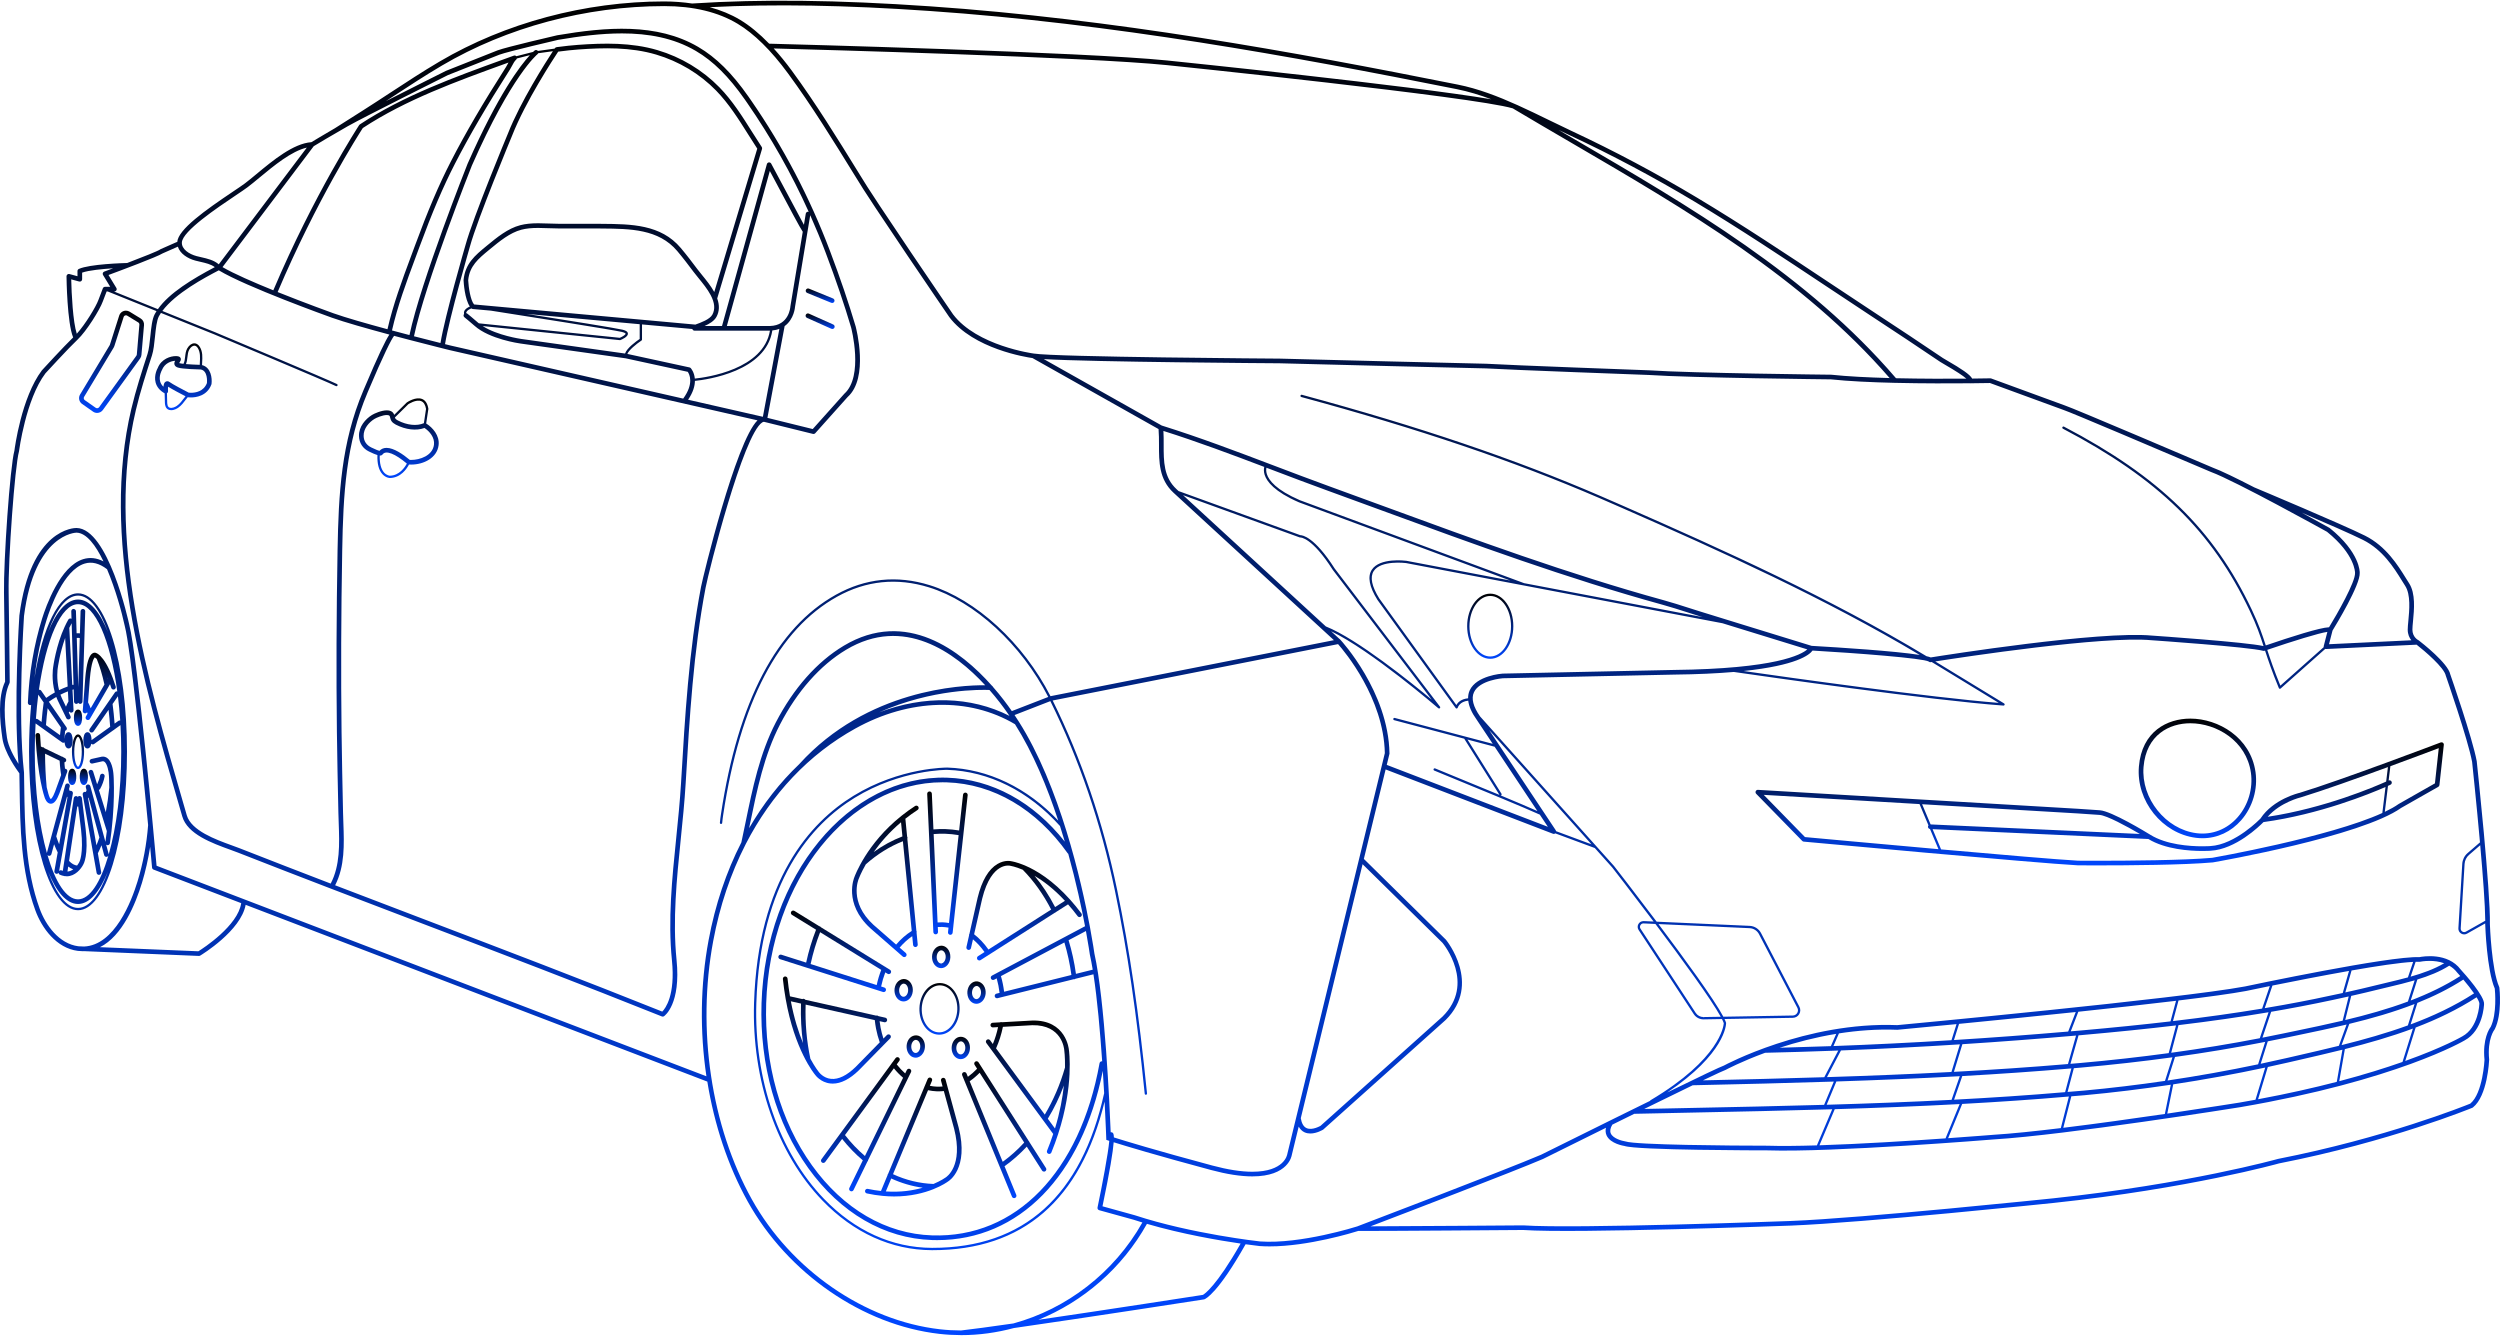 <svg width="918" height="491" viewBox="0 0 918 491" fill="none" xmlns="http://www.w3.org/2000/svg">
<path d="M547.215 241.921C542.539 241.921 538.735 236.554 538.735 229.955C538.735 223.355 542.539 217.988 547.215 217.988C551.891 217.988 555.698 223.355 555.698 229.955C555.698 236.551 551.894 241.921 547.215 241.921ZM547.215 218.84C543.01 218.84 539.59 223.827 539.59 229.952C539.59 236.08 543.01 241.063 547.215 241.063C551.42 241.063 554.843 236.077 554.843 229.952C554.843 223.827 551.42 218.84 547.215 218.84Z" fill="url(#paint0_linear)"/>
<path d="M895.331 288.928L881.711 296.666C866.957 307.124 814.842 316.285 812.56 316.677C801.841 317.634 781.428 317.776 770.212 317.776C765.871 317.776 763.076 317.753 763.039 317.753C747.893 316.955 663.177 309.126 662.322 309.047C662.12 309.03 661.93 308.939 661.788 308.794L644.872 291.484C644.625 291.231 644.56 290.853 644.707 290.53C644.855 290.209 645.176 289.999 645.537 290.033L763.144 296.993C763.144 296.993 766.9 297.262 771.059 297.529C775.309 297.802 788.128 305.619 789.579 306.514C795.5 310.211 804.108 310.762 808.711 310.762C810.484 310.762 811.594 310.68 811.631 310.677C820.828 310.166 830.007 300.596 830.024 300.596C830.035 300.579 830.047 300.565 830.058 300.551C830.061 300.548 830.061 300.545 830.064 300.542C834.774 293.403 844.116 291.197 844.454 291.123C860.085 286.355 895.856 272.762 896.217 272.623C896.495 272.521 896.808 272.566 897.044 272.748C897.28 272.93 897.405 273.219 897.37 273.517L895.76 288.278C895.728 288.55 895.569 288.795 895.331 288.928ZM662.79 307.374C665.731 307.647 688.479 309.743 711.807 311.816L708.696 304.415C708.261 304.356 707.934 303.987 707.954 303.541C707.963 303.368 708.036 303.211 708.133 303.075L704.849 295.258L647.642 291.873L662.79 307.374ZM770.945 299.239C766.786 298.969 763.027 298.699 763.03 298.699L705.801 295.312L708.917 302.726L785.767 306.23C780.974 303.436 773.553 299.406 770.945 299.239ZM808.708 312.474C803.972 312.474 795.142 311.895 788.875 308.084L709.647 304.472L712.77 311.901C734.313 313.812 756.124 315.68 763.087 316.047C763.087 316.047 765.877 316.069 770.209 316.069C781.394 316.069 801.75 315.927 812.333 314.987C812.813 314.905 855.289 307.437 874.79 298.532L875.955 288.979C870.23 291.487 851.727 299.063 831.149 301.874C829.683 303.368 820.941 311.878 811.739 312.389C811.694 312.389 810.549 312.474 808.708 312.474ZM832.7 299.92C853.678 296.757 872.119 288.832 876.196 286.997L876.847 281.673C865.829 285.714 852.818 290.362 844.894 292.779C844.809 292.798 837.371 294.573 832.7 299.92ZM877.748 281.341L877.108 286.594C877.523 286.432 877.995 286.608 878.188 287.014C878.392 287.44 878.211 287.951 877.782 288.153C877.756 288.164 877.435 288.318 876.867 288.57L875.705 298.109C877.696 297.16 879.421 296.195 880.793 295.221L894.106 287.653L895.518 274.716C892.74 275.772 885.844 278.367 877.748 281.341Z" fill="url(#paint1_linear)"/>
<path d="M808.773 307.797C807.972 307.797 807.153 307.746 806.344 307.644C793.945 306.079 784.357 294.102 785.402 281.488C786.482 268.5 795.869 263.874 804.295 263.874C814.548 263.874 826.418 270.754 828.228 283.507C829.117 289.766 827.168 296.354 823.02 301.13C819.287 305.429 814.227 307.797 808.773 307.797ZM826.535 283.746C824.861 271.95 813.827 265.583 804.298 265.583C796.633 265.583 788.093 269.797 787.11 281.627C786.153 293.156 795.241 304.518 806.56 305.946C812.321 306.676 817.824 304.506 821.731 300.006C825.557 295.598 827.353 289.522 826.535 283.746Z" fill="url(#paint2_linear)"/>
<path d="M345.108 360.969L345.298 360.972C347.29 361.037 349.125 362.099 350.46 363.959C351.773 365.788 352.452 368.176 352.369 370.689C352.202 375.874 348.909 379.938 344.875 379.938L344.684 379.935C342.693 379.869 340.86 378.807 339.522 376.947C338.21 375.119 337.531 372.728 337.613 370.215C337.781 365.029 341.073 360.969 345.108 360.969ZM340.218 376.448C341.397 378.092 342.994 379.026 344.713 379.08L344.875 379.083C348.386 379.083 351.364 375.306 351.514 370.663C351.588 368.338 350.969 366.134 349.764 364.459C348.585 362.817 346.988 361.883 345.27 361.829L345.108 361.826C341.596 361.826 338.619 365.603 338.468 370.243C338.394 372.569 339.016 374.772 340.218 376.448Z" fill="url(#paint3_linear)"/>
<path d="M350.077 340.104C350.074 340.115 350.068 340.124 350.065 340.135L349.807 342.503C349.759 342.941 349.386 343.264 348.957 343.264C348.926 343.264 348.895 343.262 348.864 343.259C348.392 343.208 348.054 342.785 348.105 342.313L348.29 340.626C347.523 340.496 346.747 340.402 345.963 340.374C345.426 340.354 344.892 340.371 344.361 340.405L344.44 342.197C344.46 342.671 344.096 343.068 343.622 343.088C343.608 343.091 343.596 343.091 343.582 343.091C343.128 343.091 342.747 342.733 342.727 342.273L342.613 339.732C342.613 339.723 342.608 339.718 342.605 339.706C342.602 339.689 342.611 339.672 342.611 339.655L340.466 291.515C340.446 291.041 340.809 290.643 341.281 290.623C341.738 290.581 342.153 290.967 342.173 291.438L342.758 304.557C344.202 304.444 345.662 304.393 347.119 304.438C348.813 304.495 350.511 304.68 352.191 304.949L353.628 291.807C353.679 291.339 354.117 290.998 354.571 291.049C355.043 291.1 355.381 291.524 355.33 291.992L350.074 340.002C350.077 340.041 350.085 340.073 350.077 340.104ZM347.065 306.153C345.656 306.105 344.239 306.159 342.838 306.27L344.284 338.732C344.861 338.698 345.44 338.653 346.017 338.667C346.844 338.695 347.662 338.795 348.474 338.928L352.006 306.659C350.372 306.386 348.716 306.204 347.065 306.153Z" fill="url(#paint4_linear)"/>
<path d="M324.968 354.95C325.081 354.998 325.178 355.069 325.257 355.152L326.809 356.109C327.212 356.359 327.337 356.884 327.087 357.287C326.925 357.548 326.644 357.693 326.357 357.693C326.203 357.693 326.05 357.651 325.908 357.565L325.078 357.054C324.448 358.721 323.931 360.453 323.547 362.242L324.743 362.623C325.195 362.768 325.442 363.248 325.3 363.696C325.184 364.06 324.845 364.293 324.485 364.293C324.399 364.293 324.311 364.278 324.223 364.253L286.406 352.204C285.955 352.059 285.708 351.58 285.85 351.131C285.994 350.679 286.477 350.435 286.926 350.574L296.018 353.471C296.921 349.311 298.143 345.259 299.657 341.391L290.813 335.942C290.409 335.692 290.284 335.166 290.532 334.763C290.782 334.36 291.307 334.238 291.711 334.485L300.859 340.122C300.927 340.13 300.992 340.133 301.058 340.159C301.22 340.224 301.336 340.34 301.427 340.474L324.908 354.942C324.931 354.947 324.951 354.944 324.968 354.95ZM297.657 353.993L321.916 361.723C322.337 359.797 322.894 357.929 323.593 356.137L301.146 342.305C299.697 346.051 298.523 349.969 297.657 353.993Z" fill="url(#paint5_linear)"/>
<path d="M336.946 297.406C335.332 298.446 333.855 299.536 332.451 300.641L333.096 307.212C333.127 307.26 333.167 307.303 333.187 307.359C333.261 307.564 333.244 307.774 333.17 307.961L336.497 341.784L336.5 341.787C336.63 342.009 336.642 342.261 336.565 342.488L336.991 346.819C337.037 347.287 336.693 347.708 336.224 347.753C336.196 347.756 336.167 347.756 336.139 347.756C335.704 347.756 335.332 347.424 335.289 346.984L334.971 343.763C333.306 344.908 331.758 346.319 330.346 347.972L332.61 349.951C332.965 350.261 333.002 350.803 332.693 351.158C332.525 351.351 332.286 351.45 332.048 351.45C331.849 351.45 331.647 351.379 331.485 351.24L319.559 340.822C309.581 331.661 313.703 322.154 313.717 322.125C313.914 321.569 318.223 309.759 331.036 299.562C331.076 299.53 331.11 299.494 331.156 299.468C332.667 298.273 334.267 297.091 336.019 295.964C336.417 295.705 336.946 295.822 337.204 296.219C337.457 296.623 337.341 297.151 336.946 297.406ZM320.698 339.552L329.056 346.853C330.781 344.837 332.701 343.156 334.781 341.847L331.542 308.901C326.718 310.804 322.144 313.643 317.931 317.372C316.11 320.555 315.334 322.688 315.303 322.767C315.266 322.85 311.638 331.232 320.698 339.552ZM320.814 312.877C324.161 310.455 327.695 308.532 331.369 307.132L330.857 301.933C326.488 305.627 323.209 309.483 320.814 312.877Z" fill="url(#paint6_linear)"/>
<path d="M359.605 352.679C359.321 352.679 359.045 352.54 358.883 352.282C358.63 351.884 358.747 351.353 359.145 351.101L361.511 349.593C360.25 347.801 358.829 346.236 357.272 344.924L356.542 348.147C356.451 348.545 356.099 348.815 355.707 348.815C355.644 348.815 355.582 348.809 355.517 348.792C355.056 348.69 354.767 348.23 354.872 347.77L355.843 343.485C355.809 343.277 355.858 343.062 355.983 342.874L358.991 329.619C360.531 323.352 362.98 319.192 366.27 317.252C369.003 315.639 371.298 316.23 371.284 316.238C371.475 316.264 373.262 316.534 376.06 317.687C376.188 317.707 376.307 317.755 376.418 317.834C380.483 319.569 386.535 323.164 393.001 330.408C393.027 330.439 393.061 330.459 393.083 330.493C393.086 330.499 393.086 330.505 393.089 330.51C394.407 331.993 395.74 333.594 397.081 335.397C397.362 335.778 397.282 336.315 396.905 336.593C396.524 336.874 395.987 336.795 395.708 336.417C394.529 334.827 393.353 333.413 392.186 332.081L387.793 334.881C387.72 334.966 387.629 335.04 387.521 335.094C387.487 335.111 387.452 335.105 387.418 335.116L360.068 352.546C359.923 352.637 359.764 352.679 359.605 352.679ZM370.955 317.911C370.884 317.894 369.19 317.488 367.082 318.757C365.125 319.936 362.417 322.846 360.656 330.008L357.696 343.062C359.653 344.589 361.417 346.472 362.957 348.67L385.984 333.997C383.114 328.415 379.614 323.491 375.549 319.365C372.773 318.195 371.037 317.925 370.955 317.911ZM379.873 321.583C382.734 325.007 385.254 328.869 387.43 333.08L391.038 330.78C386.978 326.393 383.117 323.505 379.873 321.583Z" fill="url(#paint7_linear)"/>
<path d="M388.552 416.4C387.837 418.595 387.027 420.855 386.061 423.195C385.925 423.527 385.606 423.726 385.268 423.726C385.16 423.726 385.049 423.706 384.942 423.661C384.504 423.482 384.297 422.979 384.476 422.545C385.345 420.435 386.078 418.393 386.74 416.394L362.185 382.997C361.904 382.617 361.986 382.083 362.367 381.802C362.748 381.523 363.284 381.603 363.563 381.986L364.571 383.358C365.39 381.387 366.032 379.314 366.492 377.159L364.606 377.264C364.137 377.298 363.731 376.929 363.702 376.457C363.677 375.983 364.037 375.583 364.509 375.554L367.205 375.404C367.364 375.327 367.54 375.282 367.731 375.313C367.782 375.322 367.822 375.35 367.87 375.367L378.99 374.745C391.541 374.404 392.484 385.34 392.484 385.38C392.575 385.97 394.362 398.59 388.552 416.394C388.555 416.397 388.555 416.397 388.552 416.4ZM387.39 414.386C389.22 408.403 390.183 403.036 390.655 398.601C389.033 402.911 387.067 407.001 384.754 410.8L387.39 414.386ZM390.788 385.57C390.76 385.186 389.999 376.253 379.063 376.455L368.265 377.057C367.708 379.822 366.87 382.475 365.753 384.956L383.646 409.292C386.785 404.013 389.294 398.206 391.07 391.979C391.129 387.989 390.8 385.655 390.788 385.57Z" fill="url(#paint8_linear)"/>
<path d="M318.669 436.56C320.345 436.927 321.942 437.157 323.493 437.324L325.902 431.545C325.905 431.429 325.931 431.31 325.985 431.199C326.019 431.128 326.073 431.074 326.124 431.02L339.397 399.191C339.4 399.174 339.394 399.157 339.4 399.14C339.428 399.026 339.48 398.927 339.545 398.841L340.647 396.195C340.829 395.758 341.329 395.559 341.767 395.735C342.204 395.917 342.409 396.419 342.227 396.854L341.451 398.716C342.318 398.878 343.193 399 344.076 399.026C344.753 399.049 345.44 399.015 346.122 398.955L345.548 396.854C345.423 396.396 345.693 395.928 346.147 395.803C346.608 395.681 347.074 395.948 347.199 396.402L352.023 414.056C355.841 429.132 348.398 433.681 348.162 433.811C347.792 434.09 340.608 439.34 328.306 439.34C326.948 439.34 325.516 439.264 324.033 439.122H324.03C324.027 439.122 324.025 439.119 324.022 439.119C322.203 438.943 320.303 438.662 318.308 438.227C317.845 438.128 317.553 437.671 317.655 437.21C317.752 436.75 318.212 436.458 318.669 436.56ZM350.361 414.491L346.574 400.63C345.926 400.696 345.278 400.744 344.628 400.744C344.423 400.744 344.218 400.741 344.014 400.735C342.923 400.701 341.841 400.545 340.772 400.324L327.914 431.162C332.67 433.354 337.664 434.567 342.778 434.749C345.591 433.559 347.136 432.44 347.204 432.392C347.48 432.227 353.838 428.215 350.361 414.491ZM338.829 436.129C334.866 435.595 330.991 434.456 327.258 432.741L325.275 437.497C330.726 437.869 335.289 437.142 338.829 436.129Z" fill="url(#paint9_linear)"/>
<path d="M288.244 358.561C288.722 358.519 289.134 358.857 289.185 359.325C289.42 361.634 289.736 363.783 290.085 365.851L294.62 366.867C294.753 366.793 294.901 366.745 295.063 366.756C295.33 366.768 295.554 366.91 295.702 367.111L321.731 372.941C321.788 372.924 321.842 372.896 321.905 372.89C322.166 372.873 322.396 372.97 322.567 373.129L325.092 373.694C325.553 373.796 325.845 374.256 325.74 374.716C325.652 375.113 325.297 375.383 324.905 375.383C324.842 375.383 324.78 375.378 324.717 375.363L322.987 374.974C323.089 375.792 323.209 376.607 323.362 377.405C323.623 378.757 323.987 380.074 324.396 381.363L325.66 380.074C325.99 379.736 326.533 379.734 326.871 380.06C327.209 380.392 327.215 380.932 326.882 381.27L324.666 383.53C324.629 383.576 324.592 383.618 324.544 383.655L315.39 392.995C312.043 396.254 308.819 397.899 305.788 397.899C305.515 397.899 305.245 397.884 304.978 397.859C301.287 397.495 299.35 394.73 299.321 394.681C298.981 394.275 291.77 385.507 288.489 366.762C288.477 366.72 288.472 366.68 288.469 366.637C288.08 364.391 287.733 362.031 287.474 359.495C287.432 359.03 287.776 358.61 288.244 358.561ZM294.122 368.815C294.125 368.713 294.131 368.614 294.134 368.514L290.398 367.676C291.591 373.961 293.236 379.058 294.864 383.022C294.233 378.365 293.966 373.611 294.122 368.815ZM300.685 393.648C300.702 393.67 302.285 395.891 305.177 396.164C307.904 396.411 310.941 394.945 314.186 391.788L323.044 382.749C322.484 381.131 322.015 379.452 321.683 377.732C321.484 376.698 321.336 375.642 321.217 374.58L295.83 368.892C295.614 375.653 296.199 382.337 297.569 388.755C297.569 388.758 297.569 388.758 297.569 388.758C299.316 391.978 300.634 393.582 300.685 393.648Z" fill="url(#paint10_linear)"/>
<path d="M353.789 393.725C354.224 393.549 354.727 393.756 354.906 394.193L355.403 395.406C356.593 394.554 357.724 393.56 358.786 392.441L357.869 391.004C357.616 390.607 357.732 390.076 358.13 389.823C358.528 389.573 359.059 389.69 359.312 390.084L377.745 418.972C377.753 418.977 377.762 418.98 377.767 418.986C377.887 419.094 377.955 419.23 378 419.372L384.08 428.902C384.336 429.3 384.216 429.831 383.819 430.083C383.677 430.174 383.517 430.217 383.358 430.217C383.077 430.217 382.799 430.078 382.637 429.822L377.031 421.039C374.486 423.771 371.747 426.19 368.861 428.246L373.176 438.773C373.355 439.21 373.145 439.71 372.707 439.889C372.602 439.931 372.491 439.951 372.384 439.951C372.048 439.951 371.727 439.749 371.591 439.42L353.317 394.843C353.141 394.403 353.349 393.904 353.789 393.725ZM376.085 419.551L359.73 393.923C358.579 395.099 357.352 396.135 356.065 397.027L368.193 426.613C370.983 424.594 373.631 422.229 376.085 419.551Z" fill="url(#paint11_linear)"/>
<path d="M327.391 390.539C327.448 390.389 327.53 390.247 327.669 390.144C327.675 390.142 327.681 390.142 327.686 390.136L328.857 388.537C329.138 388.157 329.672 388.071 330.053 388.353C330.434 388.631 330.516 389.168 330.237 389.548L329.283 390.851C330.237 392.075 331.274 393.186 332.385 394.162L332.99 392.919C333.198 392.496 333.706 392.32 334.135 392.524C334.562 392.731 334.738 393.242 334.53 393.668L333.507 395.764C333.493 395.818 333.459 395.863 333.434 395.915L318.771 425.998C318.754 426.157 318.709 426.313 318.598 426.443C318.578 426.469 318.547 426.478 318.524 426.5L313.419 436.976C313.271 437.279 312.964 437.458 312.649 437.458C312.524 437.458 312.396 437.43 312.274 437.37C311.848 437.163 311.671 436.652 311.879 436.226L316.828 426.074C314.106 423.786 311.558 421.147 309.225 418.214L303.015 426.685C302.847 426.912 302.586 427.034 302.324 427.034C302.148 427.034 301.972 426.98 301.819 426.869C301.438 426.591 301.356 426.054 301.634 425.674L327.391 390.539ZM317.606 424.487L331.613 395.755C330.408 394.733 329.274 393.575 328.235 392.285L310.274 416.791C312.518 419.662 314.981 422.241 317.606 424.487Z" fill="url(#paint12_linear)"/>
<path d="M345.474 355.501C343.619 355.441 342.167 353.542 342.241 351.267C342.314 349.015 343.809 347.252 345.735 347.252H345.738C346.516 347.278 347.261 347.63 347.84 348.246C348.599 349.055 349.011 350.236 348.971 351.489C348.897 353.741 347.4 355.507 345.562 355.507C345.556 355.504 345.485 355.501 345.474 355.501ZM347.261 351.429C347.286 350.64 347.036 349.887 346.59 349.413C346.403 349.214 346.096 348.973 345.647 348.961C344.769 348.961 343.994 350.043 343.951 351.324C343.908 352.633 344.63 353.763 345.528 353.792L345.562 354.649V353.794C346.442 353.792 347.221 352.71 347.261 351.429Z" fill="url(#paint13_linear)"/>
<path d="M357.593 360.535C359.38 359.848 361.363 361.171 361.832 363.355C362.298 365.513 361.298 367.731 359.559 368.401C359.227 368.528 358.88 368.594 358.534 368.594C357.025 368.594 355.704 367.353 355.321 365.581C354.855 363.423 355.855 361.205 357.593 360.535ZM356.994 365.22C357.247 366.393 358.11 367.129 358.943 366.802C359.883 366.439 360.44 365.024 360.159 363.715C359.949 362.736 359.315 362.051 358.622 362.051C358.485 362.051 358.346 362.077 358.21 362.131C357.269 362.497 356.713 363.908 356.994 365.22Z" fill="url(#paint14_linear)"/>
<path d="M354.764 388.126C354.179 388.645 353.488 388.918 352.764 388.918C351.61 388.918 350.559 388.217 349.954 387.041C349.002 385.198 349.397 382.747 350.849 381.458C352.369 380.112 354.673 380.629 355.662 382.54C356.611 384.386 356.216 386.839 354.764 388.126ZM354.139 383.33C353.832 382.733 353.349 382.378 352.849 382.378C352.551 382.378 352.253 382.503 351.986 382.742C351.122 383.508 350.889 385.119 351.474 386.257C351.966 387.206 352.906 387.484 353.628 386.845C354.491 386.078 354.727 384.468 354.139 383.33Z" fill="url(#paint15_linear)"/>
<path d="M338.44 381.06C339.806 382.44 340.042 384.91 338.974 386.685C338.335 387.75 337.309 388.383 336.227 388.383C335.448 388.383 334.695 388.054 334.101 387.455C332.735 386.074 332.502 383.604 333.567 381.829C334.667 380.003 337.022 379.628 338.44 381.06ZM335.036 382.712C334.374 383.811 334.505 385.433 335.317 386.253C335.994 386.938 336.951 386.728 337.505 385.805C338.164 384.706 338.036 383.084 337.224 382.264C336.951 381.991 336.639 381.843 336.315 381.843C335.832 381.843 335.366 382.161 335.036 382.712Z" fill="url(#paint16_linear)"/>
<path d="M331.778 367.734C331.369 367.734 330.968 367.643 330.587 367.467C328.894 366.686 328.039 364.409 328.644 362.284C329.255 360.132 331.326 358.939 333.056 359.743C334.749 360.524 335.602 362.801 335 364.925C334.522 366.606 333.227 367.734 331.778 367.734ZM332.337 361.299C332.181 361.228 332.022 361.191 331.863 361.191C331.187 361.191 330.556 361.819 330.289 362.753C329.923 364.042 330.386 365.49 331.303 365.914C332.119 366.291 333.022 365.613 333.352 364.46C333.718 363.17 333.255 361.722 332.337 361.299Z" fill="url(#paint17_linear)"/>
<path d="M306.37 110.723C306.233 111.056 305.915 111.254 305.577 111.254C305.469 111.254 305.358 111.234 305.253 111.192L296.392 107.568C295.955 107.39 295.744 106.89 295.923 106.452C296.102 106.015 296.605 105.802 297.04 105.984L305.901 109.607C306.338 109.786 306.549 110.286 306.37 110.723Z" fill="url(#paint18_linear)"/>
<path d="M297.018 115.162L305.979 119.168C306.41 119.361 306.604 119.867 306.41 120.298C306.268 120.617 305.956 120.804 305.629 120.804C305.513 120.804 305.393 120.778 305.28 120.73L296.319 116.723C295.887 116.53 295.694 116.025 295.887 115.593C296.078 115.162 296.583 114.971 297.018 115.162Z" fill="url(#paint19_linear)"/>
<path d="M150.986 170.595C150.716 170.595 150.452 170.581 150.191 170.564C149.41 172.063 147.205 175.451 143.171 175.533C143.111 175.533 141.682 175.49 140.426 174.119C139.085 172.654 138.474 170.291 138.588 167.102C137.875 166.889 136.903 166.486 135.494 165.799C133.221 164.711 131.88 162.641 131.815 160.119C131.727 156.644 134.221 153.844 136.585 152.381C137.446 151.85 140.014 150.681 142.04 150.681C143.87 150.681 144.523 151.626 144.756 152.339L149.375 147.781C149.509 147.688 152.688 145.521 155.055 146.532C156.248 147.04 157.001 148.233 157.293 150.078C157.299 150.121 157.299 150.167 157.293 150.209L156.495 155.511C158.89 156.996 161.49 159.949 161.052 163.496C160.484 168.158 155.558 170.595 150.986 170.595ZM141.037 173.523C142.04 174.63 143.139 174.678 143.168 174.681C146.651 174.61 148.659 171.594 149.398 170.223C145.137 166.653 141.708 165.188 140.475 166.864C140.33 167.062 140.045 167.295 139.528 167.295C139.503 167.295 139.463 167.284 139.435 167.281C139.358 170.112 139.903 172.265 141.037 173.523ZM154.719 147.324C152.799 146.503 149.932 148.443 149.921 148.44L145.006 153.299C145.179 153.83 145.409 153.994 146.145 154.417C149.444 156.124 153.037 156.524 155.62 155.403C155.628 155.4 155.64 155.403 155.648 155.397L156.438 150.152C156.188 148.656 155.609 147.705 154.719 147.324ZM155.873 157.146C152.884 158.262 148.958 157.802 145.327 155.922C143.895 155.105 143.509 154.579 143.156 152.972C143.117 152.785 143.031 152.398 142.04 152.398C140.46 152.398 138.173 153.418 137.486 153.841C135.525 155.054 133.457 157.331 133.528 160.08C133.576 161.962 134.537 163.445 136.372 164.325C138.205 165.217 139.006 165.478 139.335 165.552C139.989 164.836 140.881 164.461 141.938 164.461C144.6 164.461 148 166.818 150.461 168.871C150.634 168.88 150.807 168.885 150.986 168.885C154.074 168.885 158.85 167.397 159.356 163.294C159.677 160.676 157.754 158.407 155.873 157.146Z" fill="url(#paint20_linear)"/>
<path d="M1.867 250.295C1.844 248.134 1.654 228.813 1.466 217.69C1.273 206.17 3.66 171.344 5.299 165.441C5.399 164.651 7.83 145.981 15.385 135.988C15.723 135.616 23.393 127.256 26.862 123.9C24.638 118.57 24.43 102.185 24.422 101.461C24.419 101.194 24.541 100.939 24.754 100.777C24.967 100.612 25.246 100.558 25.504 100.629L28.45 101.433V99.533C28.45 99.195 28.646 98.891 28.956 98.752C32.942 96.96 45.292 96.608 46.701 96.574C52.505 94.359 58.065 92.15 58.795 91.602C58.846 91.562 58.903 91.531 58.963 91.502L64.818 88.915C64.906 88.879 64.994 88.867 65.085 88.859C65.418 84.25 75.359 77.205 85.521 70.378C87.385 69.126 88.995 68.047 89.91 67.357C91.177 66.403 92.649 65.182 94.209 63.887C100.243 58.884 107.735 52.679 114.337 52.208C115.11 51.739 118.778 49.524 122.982 47.082L133.341 40.508C136.651 38.407 139.94 36.255 143.228 34.099C149.143 30.223 155.259 26.216 161.447 22.576C185.539 8.398 214.798 0.566 243.837 0.526C247.482 0.535 250.928 0.807 254.206 1.296C254.226 1.293 254.24 1.282 254.26 1.282C279.741 -0.363 307.458 -0.033 341.485 2.318C408.638 6.955 474.325 18.876 535.308 31.064C542.743 32.549 550.047 35.363 557.209 38.592C557.232 38.6 557.263 38.611 557.283 38.623C557.289 38.626 557.292 38.631 557.297 38.631C561.198 40.392 565.059 42.269 568.872 44.132C571.633 45.48 574.361 46.812 577.051 48.067C592.765 55.414 608.274 63.66 623.147 72.573C639.69 82.492 656.06 93.374 671.89 103.895C677.191 107.419 682.49 110.94 687.8 114.432C697.337 120.702 705.28 125.939 713.426 131.465C713.698 131.649 714.309 132.001 715.107 132.464C720.201 135.417 723.307 137.451 724.19 139.015C728.224 138.975 730.753 138.924 730.85 138.921C730.946 138.924 731.06 138.939 731.162 138.973L758.231 148.886C760.93 149.695 810.449 170.83 812.512 171.711C815.54 172.812 821.376 175.669 827.794 178.977C829.268 179.596 860.09 192.531 868.449 196.705C876.168 200.564 880.543 207.621 883.438 212.292C883.858 212.971 884.253 213.607 884.625 214.18C887.04 217.912 886.472 223.804 886.06 228.106C885.941 229.35 885.836 230.426 885.836 231.19C885.836 233.973 887.944 235.029 888.029 235.071C888.063 235.088 888.088 235.114 888.117 235.134C888.14 235.148 888.165 235.151 888.185 235.168C889.282 236.011 898.935 243.536 899.748 247.64C900.078 248.585 907.842 270.879 909.456 279.497C909.663 281.448 914.561 327.456 914.291 339.402C914.297 339.567 914.857 355.955 917.709 362.432C917.743 362.511 917.766 362.594 917.777 362.679C917.823 363.074 918.848 372.388 916.081 377.919C916.053 377.976 916.013 378.036 915.973 378.084C915.948 378.118 913.266 381.463 914.021 389.11C913.999 389.652 913.408 402.434 908.058 406.653C907.996 406.702 907.927 406.741 907.853 406.773C907.555 406.898 877.503 419.241 836.879 427.201C836.558 427.292 804.014 436.407 754.041 441.72C753.348 441.794 684.433 448.981 657.597 450.043C656.807 450.071 578.392 452.988 559.306 451.653C558.761 451.656 505.04 452.068 498.75 452.005C496.946 452.576 480.383 457.676 466.183 457.676C464.95 457.676 463.734 457.636 462.549 457.554C462.481 457.545 460.555 457.335 457.379 456.892C447.282 474.802 442.756 476.914 442.27 477.096C442.216 477.116 442.159 477.13 442.103 477.139C441.549 477.227 399.416 483.772 372.27 487.665C366.009 489.346 359.551 490.258 353.037 490.258C352.997 490.258 352.957 490.255 352.917 490.255C352.906 490.255 352.895 490.258 352.886 490.258C352.88 490.258 352.875 490.255 352.869 490.255C350.235 490.249 347.596 490.105 344.957 489.803C316.831 486.609 289.205 467.541 274.579 441.226C267.295 428.118 262.295 412.991 259.729 397.163L90.2 332.252C88.461 341.782 74.145 350.52 73.515 350.9C73.381 350.98 73.228 351.022 73.074 351.022C73.063 351.022 73.052 351.022 73.037 351.022L30.783 349.262C30.675 349.264 30.576 349.287 30.468 349.287C29.911 349.287 29.337 349.245 28.757 349.176L28.666 349.174C28.663 349.174 28.658 349.171 28.655 349.171C28.635 349.168 28.615 349.171 28.595 349.168C20.706 348.163 15.345 340.799 12.961 334.24C7.646 319.619 7.416 303.961 7.194 288.817C7.171 287.199 7.146 285.586 7.117 283.976C6.177 282.718 1.637 276.425 0.878 271.123C-0.085 264.456 -0.826 256.076 1.867 250.295ZM30.161 100.112V102.551C30.161 102.818 30.036 103.068 29.823 103.233C29.61 103.395 29.334 103.452 29.078 103.378L26.152 102.577C26.26 107.751 26.774 118.246 28.192 122.557C31.24 119.2 35.243 112.652 36.158 110.094L37.769 105.868C37.894 105.536 38.212 105.317 38.57 105.317H40.471L37.837 100.981C37.704 100.762 37.675 100.496 37.761 100.254C37.846 100.013 38.033 99.823 38.272 99.734C39.283 99.363 40.391 98.951 41.539 98.522C37.647 98.766 32.638 99.235 30.161 100.112ZM59.727 93.039C57.798 94.294 43.962 99.456 39.84 100.981L42.724 105.729C42.883 105.993 42.891 106.322 42.738 106.592C42.587 106.862 42.3 107.03 41.991 107.03H41.84L57.974 113.527C62.162 107.555 70.685 102.418 78.884 98.09C77.455 97.02 75.537 96.582 73.526 96.123C72.932 95.986 72.344 95.853 71.77 95.702C68.892 94.947 66.085 93.121 65.31 90.574L59.727 93.039ZM123.926 141.588C123.849 141.738 123.698 141.824 123.542 141.824C123.477 141.824 123.411 141.809 123.352 141.778C120.178 140.194 79.089 122.957 78.68 122.787L59.099 114.904C58.824 115.318 58.562 115.736 58.338 116.156C57.528 117.681 57.216 120.711 56.912 123.644C56.656 126.129 56.389 128.696 55.801 130.508C53.701 136.973 51.528 143.658 49.892 150.561C38.868 197.071 54.003 249.167 67.358 295.13L68.585 299.352C70.228 305.02 79.194 308.269 85.126 310.418C86.191 310.804 87.177 311.159 88.038 311.497C99.107 315.845 110.283 320.17 121.428 324.452C124.906 317.827 124.656 309.961 124.377 302.339C124.329 301.042 124.284 299.755 124.255 298.492L124.238 297.688C124.031 288.116 123.818 278.217 123.707 268.769C123.451 247.336 123.534 225.508 123.951 202.032C124.321 181.283 125.287 162.553 133.395 143.459L133.543 143.11C138.983 130.209 141.574 124.953 142.98 122.858C142.901 122.835 142.821 122.815 142.739 122.792C142.733 122.792 142.73 122.792 142.725 122.792C142.719 122.792 142.716 122.787 142.711 122.787C134.699 120.631 126.5 118.309 121.843 116.647C120.548 116.185 90.328 105.323 80.339 99.263C75.145 101.972 64.449 107.666 59.614 114.194L79.004 122C80.697 122.71 120.534 139.421 123.732 141.017C123.946 141.119 124.031 141.375 123.926 141.588ZM248.288 307.882C248.973 301.175 249.68 294.241 250.078 287.5L250.121 286.758C251.507 263.275 252.939 238.993 257.425 215.464C258.113 211.855 270.11 162.292 278.156 154.349L165.021 128.543C164.882 128.509 158.694 126.978 150.85 124.936C150.847 124.936 150.844 124.936 150.841 124.936C150.839 124.936 150.836 124.933 150.833 124.933C148.873 124.422 146.81 123.88 144.711 123.321C143.782 124.434 140.807 130.295 135.122 143.774L134.974 144.127C126.985 162.939 126.034 181.493 125.664 202.061C125.247 225.519 125.167 247.333 125.42 268.747C125.534 278.188 125.747 288.082 125.951 297.648L125.968 298.452C125.994 299.707 126.042 300.985 126.088 302.271C126.372 310.058 126.653 318.094 123.059 325.074C134.02 329.282 144.944 333.445 155.685 337.542C184.417 348.492 214.119 359.816 243.183 371.459C244.322 370.306 248.036 365.49 246.732 352.612C245.234 337.818 246.786 322.6 248.288 307.882ZM127.724 46.335C122.127 49.499 116.181 53.091 115.201 53.684L81.705 98.082C85.831 100.49 93.098 103.656 100.362 106.601C115.263 71.452 131.724 46.182 131.889 45.929C131.954 45.83 132.037 45.747 132.133 45.682C148.154 35.127 166.828 28.358 184.888 21.806L188.692 20.426C189.013 20.31 189.36 20.407 189.59 20.642L195.73 19.069C196.065 18.754 196.264 18.592 196.312 18.552C196.681 18.26 197.221 18.325 197.514 18.697C197.514 18.697 197.514 18.7 197.517 18.7L203.653 17.848C203.713 17.76 203.753 17.698 203.761 17.689C203.909 17.468 204.145 17.351 204.392 17.326C204.412 17.32 204.429 17.308 204.452 17.306C207.557 16.894 209.963 16.638 212.247 16.474C221.711 15.789 231.793 15.554 241.427 18.407C250.095 20.974 257.968 25.705 264.192 32.086C268.94 36.95 272.61 42.783 276.159 48.425C277.332 50.291 278.505 52.154 279.713 53.977C279.852 54.187 279.892 54.451 279.818 54.695L263.357 109.585C264.258 112.11 264.178 114.342 263.084 116.352C262.263 117.86 260.491 118.919 258.709 119.709H265.121L281.599 60.258C281.693 59.92 281.983 59.673 282.332 59.636C282.673 59.602 283.017 59.775 283.182 60.085C287.173 67.596 292.807 78.15 295.202 82.549L295.878 78.46C295.955 77.994 296.393 77.671 296.861 77.756C296.901 77.761 296.932 77.784 296.969 77.796C290.634 63.765 283.062 50.35 274.352 37.768L273.446 36.468C267.562 28.068 261.866 22.423 255.516 18.703C247.328 13.907 238.029 12.268 228.37 12.268C220.671 12.268 212.742 13.31 204.963 14.628C204.778 14.671 186.457 18.924 183.34 20.091L164.478 27.577C164.163 27.727 133.81 42.899 127.724 46.335ZM150.356 123.037C154.492 103.418 171.507 60.607 171.692 60.142C183.016 34.443 191.178 23.922 194.573 20.25L189.795 21.474C189.752 21.616 189.687 21.75 189.573 21.858C188.9 22.488 188.479 23.289 188.036 24.135C187.789 24.604 187.539 25.078 187.246 25.535C178.794 38.77 172.385 49.743 167.081 60.071C162.714 68.57 158.686 78.02 154.012 90.716L152.452 94.921C149.262 103.497 145.978 112.36 143.935 121.338C146.123 121.923 148.287 122.497 150.356 123.037ZM250.871 146.367C254.959 140.764 253.124 137.354 252.541 136.531L229.745 131.575L191.087 126.14C190.627 126.078 179.789 124.533 174.325 119.694C172.706 118.257 170.533 116.503 170.53 116.5C170.163 116.204 170.106 115.671 170.399 115.301C170.311 114.887 170.365 114.535 170.464 114.285C170.802 113.439 171.76 112.885 172.533 112.558C170.635 109.838 170.254 103.733 170.217 102.869C170.797 96.793 174.391 93.831 178.556 90.401L178.894 90.122C182.448 87.195 186.474 83.875 191.048 82.691C192.92 82.206 195.008 81.981 197.625 81.981C198.866 81.981 200.11 82.027 201.352 82.075C202.562 82.12 203.77 82.169 204.966 82.169H218.404C219.321 82.183 220.248 82.191 221.179 82.197C231.74 82.285 242.66 82.376 249.979 91.054C252.175 93.658 254.203 96.335 256.093 98.857C256.587 99.516 257.175 100.234 257.8 101.001C259.326 102.869 261.033 104.979 262.278 107.228L278.065 54.582C276.929 52.855 275.821 51.094 274.713 49.331C271.21 43.765 267.587 38.012 262.968 33.276C256.948 27.102 249.331 22.528 240.942 20.043C231.572 17.266 221.674 17.502 212.372 18.175C210.196 18.334 207.892 18.578 204.966 18.961C203.369 21.366 192.994 37.206 188.102 49.672C187.974 49.976 175.337 80.331 172.561 90.506C172.484 90.773 164.998 116.599 163.413 126.37C164.64 126.677 165.373 126.859 165.419 126.87L250.871 146.367ZM255.141 139.012C259.618 138.552 280.341 135.642 282.724 121.421H282.722H255.033C254.647 121.421 254.334 121.162 254.226 120.81L235.748 119.126V124.689C235.748 124.831 235.677 124.968 235.558 125.044C233.515 126.402 230.901 128.602 230.367 129.96L253.203 134.92C253.377 134.957 253.533 135.048 253.652 135.179C253.746 135.284 254.919 136.63 255.141 139.012ZM290.236 112.476L294.773 85.108C293.62 83.37 290.847 78.153 282.673 62.782L266.897 119.709H282.702C289.747 119.532 290.208 112.854 290.236 112.476ZM260.959 108.364C259.783 106.141 258.025 103.985 256.473 102.089C255.828 101.299 255.226 100.561 254.72 99.888C252.845 97.386 250.834 94.731 248.666 92.161C241.854 84.085 231.336 83.997 221.159 83.912C220.225 83.904 219.296 83.898 218.387 83.884H204.963C203.744 83.884 202.517 83.835 201.281 83.79C200.062 83.745 198.838 83.696 197.619 83.696C195.119 83.696 193.221 83.898 191.471 84.349C187.263 85.44 183.391 88.629 179.865 91.537L179.638 91.724C175.609 95.043 172.428 97.664 171.919 102.909C172.061 105.607 172.768 110.258 174.075 111.792L255.326 119.192L255.391 119.169C257.348 118.465 260.627 117.286 261.579 115.537C262.661 113.547 262.457 111.201 260.959 108.364ZM171.604 115.168C171.626 115.185 173.831 116.968 175.459 118.414C175.581 118.522 175.718 118.618 175.845 118.723L227.586 124.042C228.736 123.568 229.739 122.863 229.717 122.54C229.717 122.537 229.677 122.202 228.353 121.887C225.114 121.117 194.11 116.238 180.257 114.072L173.604 113.467C173.419 113.45 173.246 113.373 173.107 113.248C172.402 113.518 171.501 113.984 171.254 114.603C171.203 114.731 171.2 114.867 171.212 115.003C171.354 115.029 171.487 115.077 171.604 115.168ZM229.518 129.818C230.188 127.787 233.723 125.254 234.893 124.462V119.05L193.411 115.27C208.119 117.59 226.072 120.464 228.552 121.052C229.387 121.25 230.506 121.614 230.569 122.477C230.654 123.647 228.475 124.61 227.805 124.877C227.754 124.897 227.702 124.908 227.646 124.908C227.631 124.908 227.617 124.908 227.603 124.905L177.229 119.726C182.664 123.204 191.221 124.434 191.32 124.448L229.518 129.818ZM161.742 125.956C163.39 115.989 170.598 91.122 170.911 90.049C173.712 79.78 185.996 50.271 186.513 49.039C191.084 37.39 200.363 22.869 203.025 18.802L197.619 19.552C197.565 19.683 197.488 19.807 197.369 19.901C197.275 19.975 187.903 27.599 173.268 60.806C173.095 61.243 156.086 104.048 152.012 123.471C155.901 124.479 159.325 125.348 161.742 125.956ZM142.279 120.893C144.344 111.829 147.643 102.932 150.844 94.325L152.401 90.125C157.097 77.361 161.154 67.851 165.552 59.29C170.882 48.914 177.317 37.896 185.8 24.615C186.067 24.198 186.292 23.766 186.516 23.34C186.581 23.218 186.647 23.093 186.712 22.968L185.471 23.419C167.561 29.914 149.043 36.627 133.224 47.014C131.855 49.132 116.198 73.638 101.95 107.24C112.334 111.405 122.244 114.963 122.42 115.029C126.866 116.616 134.594 118.817 142.279 120.893ZM297.515 79.028L291.935 112.658C291.932 112.72 291.628 117.218 288.117 119.745L281.798 153.438L298.435 157.547L310.038 144.581C317.209 138.169 312.581 120.458 312.541 120.302C310.001 111.729 306.933 102.713 303.163 92.735C301.413 88.106 299.523 83.537 297.515 79.028ZM286.185 120.765C285.429 121.049 284.571 121.248 283.602 121.341C281.284 136.394 259.704 139.401 255.172 139.867C255.155 141.693 254.547 144.016 252.669 146.779L280.13 153.043L286.185 120.765ZM90.942 68.723C89.99 69.441 88.439 70.484 86.475 71.801C79.68 76.364 67.029 84.861 66.784 89.006C66.639 91.468 69.401 93.311 72.202 94.047C72.759 94.192 73.33 94.322 73.904 94.453C76.194 94.975 78.552 95.518 80.33 97.065L112.672 54.195C107.016 55.504 100.584 60.829 95.3 65.207C93.726 66.514 92.237 67.746 90.942 68.723ZM534.967 32.745C474.041 20.566 408.417 8.656 341.36 4.028C310.169 1.872 284.31 1.426 260.613 2.636C264.681 3.744 268.414 5.268 271.744 7.265C275.281 9.389 278.858 12.342 282.44 16.039C289.185 16.215 397.842 19.095 428.5 22.198C432.702 22.63 517.873 31.413 547.624 36.459C543.436 34.892 539.214 33.594 534.967 32.745ZM379.524 129.812C379.529 129.812 379.532 129.815 379.535 129.818C379.541 129.818 379.546 129.818 379.552 129.818C387.447 131.132 469.072 131.68 469.922 131.686C477.615 131.95 545.007 133.549 545.72 133.566C554.263 134.097 605.001 135.96 605.538 135.98C621.175 137.039 671.833 137.584 672.427 137.593C678.37 138.234 686.05 138.609 693.874 138.822C661.836 101.927 618.973 76.907 577.486 52.719C570.247 48.499 562.775 44.14 555.488 39.793C541.121 35.528 429.489 24.019 428.329 23.899C399.234 20.955 299.603 18.209 284.102 17.794C286.321 20.23 288.543 22.939 290.756 25.955C299.56 37.95 307.521 50.856 315.22 63.336L315.655 64.043C320.484 72.338 349.69 115.029 349.963 115.426C358.693 126.984 379.316 129.786 379.524 129.812ZM714.241 133.952C713.394 133.461 712.747 133.083 712.457 132.887C704.32 127.367 696.382 122.136 686.851 115.869C681.538 112.377 676.239 108.853 670.932 105.326C655.119 94.814 638.766 83.943 622.257 74.047C607.436 65.162 591.981 56.944 576.318 49.623C574.986 49.002 573.642 48.36 572.292 47.707C574.312 48.888 576.349 50.078 578.344 51.242C620.399 75.76 663.878 101.112 696.212 138.882C705.823 139.103 715.4 139.095 722.042 139.044C720.866 137.984 718.264 136.283 714.241 133.952ZM811.875 173.312C794.059 165.708 759.819 151.16 757.683 150.519L730.716 140.645C730.065 140.656 727.5 140.702 723.733 140.739C723.693 140.745 723.659 140.762 723.619 140.762H723.616C723.574 140.762 723.54 140.745 723.5 140.739C716.764 140.801 706.297 140.83 695.837 140.583C695.831 140.583 695.825 140.585 695.82 140.585C695.814 140.585 695.808 140.583 695.803 140.583C687.28 140.381 678.774 139.998 672.316 139.299C671.805 139.293 621.098 138.751 605.441 137.689C604.93 137.669 554.172 135.804 545.641 135.275C544.959 135.258 477.559 133.662 469.882 133.398C466.831 133.378 401.482 132.941 383.279 131.862L426.594 156.257C440.483 160.596 454.393 165.875 467.845 170.984C474.436 173.485 481.249 176.072 487.954 178.509C494.735 180.974 501.503 183.455 508.261 185.934C541.541 198.145 575.952 210.773 610.905 220.399C613.976 221.245 617.024 222.222 619.973 223.168C621.371 223.616 622.766 224.062 624.166 224.497C629.567 226.172 634.968 227.839 640.369 229.5L665.228 237.156C675.276 237.735 695.769 239.041 704.931 240.498C670.18 219.763 631.937 202.455 595.614 186.517C592.822 185.29 590.026 184.069 587.225 182.859C555.732 169.263 520.975 157.484 477.84 145.791C477.613 145.728 477.476 145.495 477.539 145.265C477.601 145.038 477.828 144.902 478.064 144.964C521.239 156.669 556.033 168.459 587.563 182.073C590.367 183.282 593.162 184.503 595.958 185.73C633.008 201.993 672.077 219.655 707.405 240.958C708.067 241.109 708.602 241.259 708.962 241.41C713.917 240.614 770.973 231.576 790.247 233.39C791.684 233.49 824.913 235.781 831.177 237.247C829.885 233.288 828.686 229.724 826.112 224.295C812.253 195.052 792.375 175.678 757.498 157.419C757.288 157.308 757.208 157.05 757.319 156.84C757.43 156.632 757.689 156.553 757.899 156.661C792.954 175.013 812.941 194.504 826.887 223.929C829.487 229.415 830.694 233.004 831.995 236.997C841.223 233.839 851.888 230.434 855.226 230.329C858.184 225.485 864.977 213.615 864.775 210.333C864.775 210.267 864.818 203.608 854.476 195.274C854.15 195.089 820.614 176.49 811.875 173.312ZM432.085 179.684L432.776 180.32L477.476 196.515C478.263 196.515 482.644 197.089 490.099 208.762L528.762 259.481C528.896 259.654 528.876 259.901 528.717 260.052C528.634 260.131 528.529 260.168 528.424 260.168C528.325 260.168 528.225 260.134 528.146 260.066C527.879 259.836 503.355 238.74 488.766 231.783L491.903 234.665L491.943 234.657L492.269 235.003C492.445 235.191 509.815 254.023 510.219 276.632L510.222 276.743L509.219 280.866L568.38 303.603L565.409 299.134C561.062 297.109 540.621 288.661 526.654 282.95C526.435 282.86 526.33 282.613 526.421 282.391C526.509 282.172 526.759 282.067 526.981 282.158C534.873 285.384 543.445 288.905 550.612 291.892L537.66 271.251L511.929 264.45C511.702 264.391 511.566 264.155 511.625 263.928C511.685 263.698 511.915 263.559 512.148 263.624L548.129 273.131L542.234 264.266C540.399 261.707 539.376 259.379 539.138 257.286C535.964 257.618 535.316 259.751 535.288 259.847C535.248 260.009 535.118 260.131 534.953 260.162C534.927 260.168 534.899 260.171 534.873 260.171C534.737 260.171 534.609 260.106 534.527 259.995L505.781 220.254C502.79 215.455 502.094 211.747 503.71 209.236C506.642 204.69 516.003 205.863 516.427 205.92L554.59 213.175L476.976 184.458C467.956 180.55 465.143 176.799 464.373 174.34C463.984 173.094 464.078 172.105 464.243 171.449C452.109 166.846 439.651 162.172 427.204 158.239C427.307 159.923 427.304 161.633 427.301 163.3C427.287 169.45 427.278 175.263 432.085 179.684ZM486.849 230.023C498.346 234.606 518.208 250.641 525.719 256.9L489.4 209.254C481.687 197.174 477.513 197.355 477.465 197.37C477.397 197.381 477.331 197.372 477.266 197.347L434.412 181.82L486.849 230.023ZM420.804 401.996C420.789 401.999 420.775 401.999 420.758 401.999C420.542 401.999 420.355 401.835 420.335 401.616C417.281 371.629 414.005 349.318 409.383 327.007C404.243 302.2 396.266 278.81 385.691 257.453L372.54 262.565C373.026 263.283 373.498 264.024 373.972 264.765C373.995 264.794 374.012 264.825 374.032 264.856C389.126 288.567 397.084 323.58 400.226 340.405C400.235 340.445 400.246 340.481 400.249 340.518C401.34 346.374 401.845 350 401.862 350.125C405.726 367.322 407.468 406.236 407.846 415.769C407.985 415.749 408.133 415.752 408.292 415.806C408.61 415.911 408.991 416.044 409.027 417.665C413.002 418.921 424.287 422.376 445.151 427.979C450.799 429.495 455.745 430.265 459.845 430.265H459.848C471.578 430.262 472.635 424.117 472.692 423.774L475.948 410.39V410.387L508.509 276.553C508.097 256.326 493.661 239.161 491.335 236.522L386.538 257.221C397.107 278.6 405.084 302.007 410.229 326.831C414.857 349.174 418.139 371.513 421.193 401.528C421.207 401.761 421.036 401.971 420.804 401.996ZM370.52 262.644L369.898 261.753L369.904 261.75C368.361 259.535 366.137 256.559 363.333 253.362C360.438 253.234 342.38 252.876 322.774 261.596C339.3 255.256 356.466 255.636 370.665 262.866C370.62 262.795 370.571 262.718 370.52 262.644ZM293.495 280.577C293.503 280.568 293.503 280.557 293.512 280.548C318.399 253.131 352.954 251.556 361.764 251.618C350.639 239.567 331.863 225.916 310.697 238.59C301.154 244.306 292.75 253.804 286.401 266.063C280.599 277.26 277.986 289.97 275.457 302.263C275.329 302.882 275.196 303.492 275.071 304.111C280.199 295.246 286.375 287.349 293.495 280.577ZM398.754 341.87L392.382 345.252C393.598 349.23 394.501 353.376 395.089 357.599L401.246 356.065C400.908 354.012 400.553 352.11 400.175 350.426C400.158 350.292 399.706 347.078 398.754 341.87ZM393.422 358.013C392.862 353.93 391.996 349.923 390.839 346.07L367.543 358.428C368.08 360.282 368.466 362.205 368.714 364.167L393.422 358.013ZM401.516 357.763L394.902 359.41C394.785 359.498 394.658 359.567 394.501 359.586C394.464 359.592 394.427 359.592 394.393 359.592C394.348 359.592 394.308 359.575 394.263 359.569L366.313 366.529C366.242 366.546 366.174 366.555 366.105 366.555C365.722 366.555 365.372 366.297 365.276 365.907C365.162 365.447 365.441 364.985 365.898 364.871L367.046 364.584C366.827 362.764 366.466 360.984 365.986 359.257L365.063 359.748C364.935 359.816 364.799 359.848 364.662 359.848C364.355 359.848 364.06 359.683 363.906 359.393C363.685 358.976 363.844 358.459 364.262 358.238L398.43 340.112C397.161 333.379 395.152 323.938 392.268 313.53C392.192 313.477 392.118 313.417 392.061 313.335C380.526 297.083 364.764 287.832 347.679 287.281C347.144 287.261 346.619 287.255 346.088 287.255C311.689 287.255 282.804 323.239 281.346 368.406C280.628 390.666 286.599 411.799 298.162 427.911C309.674 443.955 325.354 453.09 342.312 453.635C373.02 454.643 396.572 430.393 403.757 390.396C403.84 389.942 404.266 389.647 404.718 389.706C403.973 378.882 402.925 366.961 401.516 357.763ZM404.951 393.213C397.232 431.801 374.182 455.376 344.124 455.373C343.505 455.373 342.88 455.362 342.255 455.342C324.754 454.777 308.6 445.389 296.77 428.902C284.989 412.483 278.903 390.979 279.633 368.344C281.142 321.538 311.686 284.487 347.733 285.563C364.176 286.094 379.401 294.403 390.993 309.058C390.433 307.164 389.851 305.25 389.234 303.319C377.748 290.51 363.097 283.189 347.832 282.698C347.673 282.695 330.823 282.53 313.834 292.954C298.151 302.578 279.156 323.455 277.733 368.284C276.844 396.303 286.131 423.194 302.575 440.215C313.899 451.937 327.584 458.159 342.15 458.207C342.247 458.207 342.34 458.207 342.437 458.207C375.95 458.207 397.135 439.093 405.445 401.417C405.3 398.853 405.135 396.087 404.951 393.213ZM477.647 410.6C477.965 412.503 478.667 413.733 479.752 414.232C481.857 415.209 484.868 413.406 484.894 413.406L529.697 373.285C541.868 361.211 530.146 346.771 529.7 346.226L500.338 317.336L477.647 410.6ZM571.287 304.889C571.349 304.983 571.352 305.097 571.375 305.202L584.392 310.032L546.82 268.085L571.287 304.889ZM551.203 292.037C551.158 292.066 551.11 292.069 551.059 292.08C556.934 294.531 561.823 296.603 564.539 297.83L548.831 274.202L538.865 271.566L551.34 291.447C551.462 291.648 551.402 291.912 551.203 292.037ZM708.979 243.142C708.92 243.153 708.863 243.156 708.806 243.156C708.607 243.156 708.434 243.093 708.28 242.94C706.363 241.685 681.296 239.805 665.563 238.888C664.424 240.492 659.685 244.343 640.247 246.396C657.074 248.815 708.761 256.107 733.946 258.101L709.315 243.085C709.136 243.116 709.005 243.139 708.979 243.142ZM663.642 238.456L639.872 231.133C637.414 230.378 634.957 229.614 632.499 228.858L516.284 206.763C516.191 206.752 507.062 205.602 504.423 209.699C503 211.906 503.699 215.305 506.483 219.774L534.774 258.885C535.271 258.007 536.464 256.664 539.086 256.414C539.081 255.361 539.265 254.367 539.697 253.452C542.226 248.077 551.334 247.376 551.763 247.347L614.598 246.004C652.099 245.587 661.466 240.365 663.642 238.456ZM465.044 171.75C464.925 172.281 464.871 173.074 465.186 174.082C465.902 176.371 468.587 179.892 477.289 183.663L559.655 214.138L625.169 226.595C624.669 226.439 624.166 226.286 623.666 226.132C622.26 225.695 620.86 225.249 619.456 224.798C616.524 223.858 613.49 222.887 610.453 222.052C575.432 212.405 540.984 199.766 507.673 187.542C500.917 185.063 494.153 182.581 487.371 180.116C480.655 177.677 473.834 175.087 467.24 172.582C466.516 172.307 465.774 172.029 465.044 171.75ZM853.26 237.638C853.235 237.514 853.235 237.383 853.266 237.255L854.61 232.027C851.621 232.422 841.769 235.475 832.535 238.627C833.652 242.043 834.979 245.978 837.348 251.774L853.26 237.638ZM884.347 227.955C884.716 224.13 885.273 218.355 883.179 215.123C882.801 214.541 882.404 213.896 881.975 213.209C879.014 208.433 874.957 201.89 867.673 198.25C863.573 196.203 853.999 192.017 845.175 188.229C850.769 191.267 854.922 193.573 855.437 193.866C866.65 202.887 866.505 210.097 866.494 210.313C866.769 214.686 857.778 229.469 856.502 231.542L855.212 236.557L885.444 235.108C884.745 234.242 884.114 232.973 884.114 231.204C884.117 230.355 884.222 229.242 884.347 227.955ZM910.74 310.364L906.64 313.911C905.674 314.746 905.075 315.961 904.998 317.236L903.578 340.913C903.549 341.387 903.774 341.819 904.174 342.072C904.575 342.322 905.064 342.333 905.473 342.1L912.587 338.09C912.55 332.36 911.712 321.32 910.74 310.364ZM559.357 449.955C578.426 451.275 656.742 448.373 657.529 448.345C684.308 447.283 753.169 440.101 753.859 440.03C803.67 434.732 836.089 425.656 836.479 425.551C875.739 417.856 905.038 406.085 907.084 405.251C911.734 401.431 912.302 389.178 912.308 389.175C911.538 381.474 914.095 377.723 914.581 377.09C916.911 372.325 916.192 364.113 916.081 363.008C913.143 356.156 912.595 340.152 912.572 339.425C912.575 339.317 912.572 339.187 912.575 339.076L905.887 342.844C905.558 343.029 905.197 343.122 904.839 343.122C904.45 343.122 904.064 343.012 903.714 342.796C903.041 342.375 902.669 341.654 902.717 340.862L904.14 317.185C904.231 315.68 904.936 314.252 906.078 313.264L910.646 309.314C909.314 294.403 907.78 279.983 907.757 279.756C906.177 271.331 898.205 248.443 898.092 248.1C897.498 245.138 890.373 239.058 887.378 236.727L854.135 238.32C854.121 238.323 854.107 238.323 854.096 238.323C854.008 238.323 853.925 238.292 853.84 238.266L837.464 252.816C837.385 252.887 837.285 252.924 837.18 252.924C837.149 252.924 837.115 252.921 837.084 252.913C836.947 252.882 836.837 252.788 836.785 252.66C834.263 246.535 832.882 242.443 831.726 238.905C831.669 238.925 831.609 238.945 831.552 238.965C831.39 239.021 831.214 239.024 831.049 238.982C825.822 237.562 790.494 235.125 790.116 235.1C772.385 233.413 720.525 241.33 710.624 242.883L735.915 258.302C736.083 258.405 736.159 258.612 736.1 258.799C736.043 258.978 735.875 259.098 735.691 259.098C735.679 259.098 735.671 259.098 735.659 259.095C709.181 257.172 648.335 248.44 636.653 246.745C630.63 247.265 623.377 247.62 614.623 247.716L551.84 249.057C551.755 249.062 543.351 249.704 541.246 254.182C540.175 256.46 540.936 259.455 543.507 263.104L592.66 317.98C593.327 318.835 600.299 327.785 608.325 338.437L642.494 339.97C644.252 340.05 645.849 341.069 646.662 342.628L660.753 369.687C661.202 370.545 661.171 371.556 660.676 372.39C660.182 373.222 659.307 373.731 658.335 373.748L633.246 374.182C633.502 374.716 633.707 375.193 633.812 375.551C633.823 375.591 633.829 375.628 633.829 375.667C633.829 376.153 633.545 386.872 612.211 401.147C624.652 395.07 631.653 391.751 632.993 391.288C633.289 391.123 663.111 375.094 696.686 376.426C697.72 376.329 800.293 366.717 824.387 362.219C826.555 361.759 877.406 350.991 888.395 351.462C889.589 351.218 898.774 349.605 903.595 356.037C905.072 357.653 912.43 365.859 912.143 368.716C912.132 369.108 911.783 378.376 905.015 382.037C904.771 382.181 880.048 396.726 822.552 406.568C821.916 406.67 758.575 416.791 732.276 418.384C731.685 418.435 672.879 423.223 648.974 422.413C647.017 422.413 600.984 422.393 596.495 420.795C596.285 420.764 591.347 420.008 589.946 416.947C589.549 416.075 589.472 415.13 589.713 414.119C577.074 420.363 566.656 425.548 566.616 425.568C555.766 430.214 516.404 445.287 503.253 450.307C517.813 450.27 558.823 449.958 559.357 449.955ZM632.82 373.336L658.321 372.893C658.992 372.882 659.597 372.529 659.941 371.953C660.284 371.379 660.304 370.678 659.995 370.085L645.903 343.026C645.23 341.737 643.909 340.893 642.454 340.828L608.993 339.326C618.578 352.067 629.425 366.938 632.82 373.336ZM607.87 339.275L603.464 339.076C602.995 339.076 602.58 339.323 602.356 339.74C602.132 340.155 602.154 340.638 602.41 341.032L622.661 371.925C623.294 372.887 624.36 373.461 625.51 373.461V373.89L625.57 373.461L631.86 373.353C628.297 366.83 617.391 351.919 607.87 339.275ZM716.61 403.862L719.627 395.181C704.709 396.002 689.663 396.618 674.316 397.121L670.748 405.668C685.996 405.225 701.306 404.651 716.61 403.862ZM758.311 401.039L760.612 392.325C747.265 393.466 733.955 394.383 720.551 395.13L717.536 403.808C731.162 403.098 744.768 402.192 758.311 401.039ZM765.229 400.463C775.147 399.551 785.079 398.356 794.985 396.902L797.727 388.238C786.857 389.735 775.689 391.001 764.075 392.029C763.223 392.106 762.371 392.174 761.518 392.245L759.214 400.96C761.217 400.792 763.229 400.648 765.229 400.463ZM829.169 390.814L831.777 382.579C820.998 384.703 809.995 386.537 798.667 388.113L795.929 396.763C807.065 395.11 818.165 393.128 829.169 390.814ZM839.811 388.477L843.777 387.565C848.777 386.418 853.812 385.257 858.832 384.016L861.67 376.207C855.565 377.664 849.493 378.936 843.644 380.151L838.913 381.139C836.865 381.571 834.797 381.977 832.734 382.386L830.126 390.618C833.365 389.931 836.595 389.218 839.811 388.477ZM884.165 376.533L886.631 368.676C878.895 371.689 870.761 374.006 862.664 375.965L859.829 383.766C868.082 381.707 876.27 379.401 884.165 376.533ZM877.449 362.347C876.114 362.665 874.804 362.974 873.528 363.292C870.213 364.119 866.812 364.914 863.377 365.692L861.161 374.566C868.923 372.714 876.724 370.547 884.182 367.767L886.662 359.978C883.56 360.89 880.426 361.64 877.449 362.347ZM838.936 370.661C837.294 370.956 835.638 371.246 833.973 371.53L830.768 381.034C833.376 380.523 835.979 380.003 838.564 379.458L843.3 378.47C848.797 377.326 854.493 376.136 860.224 374.787L862.445 365.899C854.832 367.611 846.982 369.213 838.936 370.661ZM799.954 376.428L797.261 386.58C808.392 385.052 819.208 383.286 829.796 381.233L833.013 371.695C822.708 373.441 811.89 374.994 799.954 376.428ZM764.075 380.111C763.797 380.137 763.518 380.157 763.237 380.182L760.268 390.638C761.487 390.533 762.706 390.436 763.925 390.328C775.101 389.34 785.86 388.128 796.341 386.705L799.04 376.536C788.409 377.803 776.9 378.975 764.075 380.111ZM720.585 383.431L717.483 393.583C731.506 392.83 745.415 391.896 759.356 390.717L762.325 380.259C748.396 381.477 734.466 382.539 720.585 383.431ZM716.571 393.628L719.673 383.488C705.036 384.419 690.459 385.169 675.998 385.728L670.864 395.519C686.359 395.031 701.536 394.429 716.571 393.628ZM669.878 395.55L675.012 385.762C674.166 385.793 673.325 385.819 672.478 385.85L672.455 385.901L672.347 385.856C664.242 386.154 656.165 386.404 648.142 386.583C639.346 389.817 633.863 392.756 633.684 392.847C633.033 393.077 630.84 394.057 625.3 396.709C640.548 396.368 655.361 396.005 669.878 395.55ZM672.29 384.146L674.265 379.629C666.56 380.895 659.497 382.775 653.494 384.729C659.733 384.57 666 384.376 672.29 384.146ZM675.268 379.464L673.237 384.112C687.587 383.579 702.053 382.86 716.582 381.96L718.44 376.053C705.704 377.297 697.056 378.107 696.729 378.138C689.291 377.84 682.047 378.408 675.268 379.464ZM719.366 375.963L717.497 381.903C731.438 381.031 745.432 379.989 759.436 378.785L762.209 371.615C746.734 373.251 731.341 374.79 719.366 375.963ZM763.166 371.513L760.385 378.706C761.567 378.603 762.746 378.513 763.927 378.408C776.005 377.34 786.906 376.235 797.011 375.054L799.04 367.495C788.264 368.795 775.715 370.184 763.166 371.513ZM799.952 367.381L797.923 374.943C809.742 373.549 820.472 372.044 830.649 370.357L833.47 362.091C828.271 363.147 824.859 363.869 824.72 363.897C819.506 364.871 810.648 366.081 799.952 367.381ZM834.442 361.895L831.606 370.195C833.973 369.798 836.314 369.395 838.629 368.977C846.013 367.648 853.226 366.186 860.249 364.633L862.559 356.525C852.542 358.292 841.891 360.387 834.442 361.895ZM863.497 356.361L861.198 364.422C865.238 363.522 869.233 362.599 873.111 361.634C874.392 361.316 875.71 361.001 877.048 360.685C879.361 360.137 881.77 359.555 884.182 358.902L886.103 353.209C881.262 353.456 872.713 354.751 863.497 356.361ZM887.02 353.172L885.179 358.627C889.532 357.403 893.816 355.867 897.509 353.708C895.646 353.038 893.722 352.842 892.143 352.842C890.131 352.842 888.682 353.149 888.645 353.158C888.571 353.175 888.486 353.183 888.418 353.175C888.02 353.158 887.537 353.16 887.02 353.172ZM899.373 354.592C895.87 356.812 891.816 358.405 887.657 359.675L885.202 367.384C891.64 364.928 897.791 361.995 903.407 358.391C903.032 357.962 902.654 357.539 902.277 357.127C901.444 356.023 900.441 355.213 899.373 354.592ZM904.538 359.703C899.296 363.088 893.606 365.893 887.659 368.267L885.179 376.164C893.373 373.126 901.225 369.449 908.473 364.766C907.416 363.244 906.024 361.463 904.538 359.703ZM909.413 366.197C902.413 370.721 894.881 374.321 887.034 377.306L883.202 389.584C897.404 384.51 904.021 380.634 904.163 380.551C910.089 377.345 910.425 368.75 910.43 368.605C910.476 368.162 910.089 367.302 909.413 366.197ZM882.193 389.948L886.02 377.683C877.923 380.702 869.514 383.101 861.039 385.231L858.977 397.016C868.201 394.585 875.909 392.16 882.193 389.948ZM858.067 397.251L860.133 385.456C854.809 386.782 849.465 388.014 844.161 389.232L840.197 390.144C837.72 390.715 835.234 391.26 832.745 391.799L829.16 403.646C840.067 401.616 849.684 399.435 858.067 397.251ZM828.211 403.822L831.785 392.009C820.611 394.409 809.333 396.456 798.011 398.174L795.826 408.914C810.742 406.722 822.004 404.921 822.268 404.881C824.296 404.535 826.268 404.18 828.211 403.822ZM794.929 409.047L797.111 398.311C786.551 399.895 775.959 401.196 765.385 402.17C763.794 402.317 762.192 402.428 760.598 402.567L757.64 414.127C769.959 412.619 783.457 410.728 794.929 409.047ZM756.731 414.238L759.697 402.644C746.685 403.768 733.614 404.654 720.522 405.364L715.352 417.944C725.159 417.251 731.946 416.697 732.154 416.683C738.6 416.288 747.288 415.382 756.731 414.238ZM714.397 418.009L719.574 405.415C704.277 406.233 688.97 406.841 673.725 407.298L668.1 420.553C683.262 420.068 701.32 418.929 714.397 418.009ZM667.16 420.582L672.785 407.324C655.565 407.835 638.431 408.192 621.504 408.539C614.371 408.684 607.24 408.831 600.109 408.99C599.404 409.337 598.691 409.686 597.958 410.05L593.671 412.165C593.128 412.432 592.589 412.699 592.052 412.963C591.282 414.244 591.094 415.345 591.5 416.234C592.339 418.074 595.569 418.929 596.901 419.142C600.532 420.423 635.718 420.704 649 420.704C653.864 420.866 660.188 420.798 667.16 420.582ZM621.47 406.829C637.431 406.503 653.582 406.159 669.81 405.696L673.379 397.155C656.557 397.7 639.372 398.115 621.57 398.509C617.229 400.605 611.436 403.43 603.751 407.207C609.655 407.074 615.561 406.952 621.47 406.829ZM462.697 455.859C477.632 456.915 498.153 450.409 498.358 450.341C499.616 449.861 553.039 429.518 565.894 424.012C565.894 424.012 577.486 418.242 591.052 411.546C591.066 411.54 591.077 411.532 591.091 411.526C591.694 411.228 592.302 410.93 592.91 410.629L597.2 408.513C600.302 406.986 603.186 405.569 605.893 404.24C605.927 404.152 605.975 404.066 606.063 404.015C631.681 388.803 632.914 376.644 632.968 375.724C632.849 375.332 632.61 374.804 632.309 374.199L625.59 374.316C625.587 374.316 625.516 374.316 625.513 374.316C624.07 374.316 622.737 373.597 621.948 372.39L601.697 341.498C601.262 340.836 601.228 340.027 601.606 339.331C601.975 338.647 602.686 338.221 603.558 338.221H603.563L607.2 338.386C599.083 327.621 592.157 318.727 592 318.528L585.614 311.398L571.093 306.011C570.94 306.133 570.764 306.216 570.571 306.216C570.468 306.216 570.363 306.196 570.264 306.159L508.801 282.539L500.807 315.393L530.953 345.065C531.086 345.226 544.189 361.31 530.865 374.523L485.908 414.766C485.786 414.843 483.539 416.223 481.15 416.223C480.439 416.223 479.718 416.101 479.033 415.786C478.127 415.371 477.419 414.653 476.882 413.693L474.354 424.083C474.311 424.404 473.146 431.969 459.831 431.972H459.828C455.575 431.972 450.481 431.182 444.688 429.626C424.576 424.228 413.323 420.809 408.945 419.437C408.689 422.845 407.63 429.558 404.834 442.952L416.718 446.241C437.608 453.107 462.481 455.836 462.697 455.859ZM441.711 475.478C442.276 475.165 446.637 472.337 455.555 456.642C447.606 455.484 434.063 453.172 421.159 449.398C412.065 465.678 397.723 477.971 381.282 484.635C407.002 480.867 439.392 475.838 441.711 475.478ZM276.074 440.402C290.441 466.249 317.552 484.976 345.15 488.111C347.735 488.406 350.324 488.543 352.906 488.548C356.767 488.122 363.736 487.171 372.131 485.967C391.606 480.654 409.022 467.424 419.485 448.901C418.394 448.569 417.309 448.231 416.235 447.876L403.618 444.386C403.184 444.267 402.916 443.827 403.01 443.387C404.749 435.092 406.925 423.507 407.331 418.921C406.993 418.813 406.811 418.753 406.8 418.747L406.235 418.56L406.215 417.964C406.209 417.805 406.022 412.372 405.61 404.501C396.766 440.709 375.54 459.067 342.44 459.064C342.346 459.064 342.244 459.064 342.15 459.064C327.351 459.016 313.453 452.707 301.964 440.811C285.361 423.626 275.983 396.502 276.88 368.259C278.315 323.049 297.529 301.959 313.39 292.228C330.584 281.678 347.704 281.854 347.858 281.846C362.798 282.329 377.151 289.223 388.595 301.34C384.555 289.033 379.325 276.377 372.705 265.933C355.841 255.926 333.956 256.505 314.112 267.5C296.989 276.987 283.293 291.555 273.863 309.887C273.835 310.001 273.781 310.103 273.716 310.191C268.292 320.811 264.283 332.675 261.885 345.564C255.828 378.075 261.135 413.528 276.074 440.402ZM72.841 349.31C74.66 348.171 87.362 339.922 88.569 331.639L56.383 319.315C56.079 319.198 55.866 318.917 55.835 318.594C55.824 318.449 55.565 315.581 55.136 310.961C54.426 315.433 53.443 319.869 52.122 324.205C49.75 331.985 44.943 343.693 36.709 347.805L72.841 349.31ZM8.899 288.803C9.117 303.802 9.345 319.315 14.564 333.663C16.774 339.74 21.666 346.553 28.777 347.473L30.865 347.561C42.09 347.101 48.275 330.952 50.485 323.708C52.542 316.961 53.855 309.984 54.386 302.97C52.196 279.909 48.059 238.541 45.786 229.733C44.761 224.974 42.44 216.384 39.3 209.012C36.468 206.834 33.695 206.138 31.056 206.956C23.331 209.347 18.424 223.378 17.106 227.62C14.981 234.45 13.504 241.614 12.66 249C15.623 230.346 21.598 217.858 28.646 217.858C38.732 217.858 46.63 243.417 46.63 276.047C46.63 308.678 38.732 334.237 28.646 334.237C18.561 334.237 10.663 308.678 10.663 276.047C10.663 270.033 10.933 264.263 11.433 258.845C11.328 258.893 11.211 258.922 11.092 258.922C11.08 258.922 11.066 258.922 11.055 258.922C10.583 258.902 10.217 258.504 10.234 258.03C10.677 247.259 12.436 236.858 15.47 227.115C16.854 222.671 22.027 207.961 30.547 205.323C32.988 204.565 35.485 204.844 37.996 206.141C35.144 200.218 31.743 195.657 28.09 195.592C27.908 195.592 12.674 195.916 8.816 226.192C8.791 226.553 6.433 262.392 8.813 283.604C8.813 283.612 8.808 283.621 8.808 283.629C8.808 283.649 8.819 283.663 8.819 283.683C8.847 285.381 8.873 287.091 8.899 288.803ZM22.033 269.948C22.121 268.968 22.223 268.008 22.357 267.083L17.498 260.057C17.248 262.074 17.035 264.138 16.882 266.259L22.033 269.948ZM15.262 265.098C15.459 262.644 15.711 260.242 16.035 257.942L14.055 255.077C13.691 257.93 13.404 260.906 13.191 263.968C13.421 263.916 13.669 263.953 13.873 264.101L15.262 265.098ZM15.135 253.631L16.961 256.275C17.979 255.534 19.047 254.878 20.135 254.265C18.817 249.537 19.467 245.334 19.498 245.149C19.544 244.783 20.552 237.039 23.768 230.094C23.771 230.088 23.774 230.082 23.777 230.077C24.178 229.21 24.607 228.356 25.078 227.532C25.314 227.12 25.834 226.981 26.246 227.214C26.252 227.217 26.254 227.223 26.257 227.226L26.172 224.471C26.158 224 26.53 223.605 27.002 223.588C27.394 223.611 27.871 223.946 27.885 224.417L28.132 232.55C28.536 232.507 28.936 232.516 29.337 232.575L29.584 224.42C29.598 223.949 30.041 223.614 30.465 223.591C30.936 223.605 31.308 224 31.294 224.474L30.334 255.985C30.334 256 30.334 256.011 30.334 256.025L30.286 257.641C30.271 258.104 29.891 258.47 29.431 258.47C29.422 258.47 29.411 258.47 29.405 258.47C29.121 258.461 28.882 258.305 28.735 258.084C28.587 258.302 28.348 258.461 28.064 258.47C28.056 258.47 28.047 258.47 28.039 258.47C27.578 258.47 27.198 258.104 27.183 257.641L27.047 253.126C26.902 253.171 26.763 253.231 26.618 253.276L26.84 257.558C26.868 257.675 26.877 257.794 26.857 257.911L27.004 260.779C27.03 261.253 26.666 261.653 26.195 261.679C26.18 261.682 26.163 261.682 26.149 261.682C25.828 261.682 25.553 261.5 25.405 261.233C25.357 261.375 25.311 261.517 25.266 261.665L25.891 262.957C26.095 263.383 25.919 263.894 25.493 264.101C25.374 264.161 25.246 264.186 25.121 264.186C24.803 264.186 24.499 264.01 24.348 263.703L21.169 257.133C20.984 256.729 20.82 256.329 20.669 255.926C19.734 256.468 18.814 257.042 17.933 257.683C17.93 257.683 17.93 257.683 17.93 257.683L23.891 266.305C23.919 266.339 23.939 266.373 23.965 266.41L24.402 267.046C24.672 267.432 24.572 267.966 24.183 268.236C24.104 268.292 24.01 268.292 23.919 268.318C23.808 269.229 23.715 270.158 23.646 271.112L23.695 271.146C23.695 271.132 23.695 271.115 23.695 271.101C23.888 269.141 24.7 268.849 25.166 268.849C25.473 268.849 25.766 268.982 25.993 269.227C26.601 269.874 26.752 271.427 26.638 272.592C26.445 274.551 25.632 274.843 25.166 274.843C24.862 274.843 24.57 274.71 24.34 274.466C23.976 274.077 23.791 273.361 23.712 272.6C23.575 272.688 23.422 272.745 23.263 272.745C23.09 272.745 22.916 272.694 22.766 272.583L13.072 265.643C12.87 269.022 12.762 272.501 12.762 276.047C12.762 290.294 14.476 303.458 17.217 313.249C17.22 313.229 17.214 313.21 17.22 313.19L23.595 289.663C23.598 289.624 23.618 289.587 23.626 289.547L23.962 288.315C24.084 287.857 24.553 287.593 25.013 287.713C25.47 287.837 25.737 288.306 25.615 288.763L25.354 289.729C25.436 289.981 25.524 290.214 25.609 290.45C25.752 290.396 25.902 290.362 26.067 290.387C26.533 290.47 26.843 290.913 26.76 291.379L22.925 312.991C22.916 313.059 22.913 313.127 22.888 313.19L21.709 319.832C21.953 319.568 22.342 319.471 22.689 319.633C22.82 319.693 22.942 319.727 23.067 319.775L23.572 316.416C23.572 316.362 23.584 316.313 23.595 316.262L26.791 294.993C26.794 294.971 26.797 294.948 26.803 294.922L27.084 293.051C27.155 292.585 27.584 292.262 28.058 292.333C28.257 292.364 28.422 292.469 28.55 292.605C28.686 292.441 28.88 292.321 29.11 292.296C29.578 292.233 30.007 292.571 30.064 293.04L31.462 304.486C32.564 314.167 30.655 317.324 30.618 317.378C29.755 319.127 27.553 321.777 24.501 321.777C24.294 321.777 24.07 321.728 23.854 321.703C23.828 321.706 23.803 321.717 23.777 321.717C23.734 321.717 23.692 321.714 23.649 321.709C23.609 321.703 23.575 321.68 23.538 321.669C23.033 321.578 22.516 321.439 21.973 321.186C21.695 321.058 21.535 320.797 21.498 320.513C21.339 320.729 21.092 320.871 20.814 320.871C20.766 320.871 20.714 320.865 20.663 320.857C20.197 320.774 19.888 320.331 19.97 319.866L21.189 312.999C20.729 312.085 20.288 311.08 19.865 309.995L18.879 313.636C18.777 314.016 18.43 314.269 18.055 314.269C17.981 314.269 17.905 314.257 17.831 314.238C17.663 314.192 17.532 314.09 17.427 313.971C20.325 323.952 24.314 330.236 28.644 330.236C32.931 330.236 36.885 324.074 39.775 314.26C39.664 314.422 39.505 314.556 39.3 314.61C39.226 314.629 39.15 314.641 39.076 314.641C38.698 314.641 38.354 314.391 38.252 314.01L37.269 310.381C36.843 311.446 36.397 312.432 35.934 313.323L37.161 320.241C37.243 320.706 36.934 321.149 36.468 321.232C36.417 321.24 36.366 321.246 36.317 321.246C35.911 321.246 35.55 320.956 35.476 320.539L30.368 291.753C30.286 291.288 30.596 290.845 31.061 290.762C31.232 290.734 31.388 290.768 31.533 290.828C31.618 290.606 31.706 290.39 31.789 290.152L31.513 289.132C31.388 288.675 31.658 288.207 32.115 288.082C32.576 287.957 33.042 288.227 33.167 288.684L38.709 309.135C38.908 307.783 39.076 306.471 39.224 305.19L32.564 283.8C32.425 283.348 32.675 282.868 33.127 282.729C33.578 282.584 34.059 282.843 34.198 283.291L35.661 287.994C36.138 286.971 36.525 285.912 36.738 284.802C36.829 284.336 37.278 284.032 37.74 284.123C38.206 284.214 38.508 284.66 38.42 285.126C38.11 286.733 37.553 288.272 36.758 289.697C36.655 289.882 36.488 289.99 36.303 290.061L38.851 298.245C39.386 295.402 39.815 292.372 40.13 289.186C40.113 286.54 40.005 284.998 40.002 284.95C39.937 283.399 39.448 280.619 38.417 279.767C38.172 279.566 37.928 279.506 37.689 279.532L33.951 280.366C33.488 280.466 33.03 280.179 32.928 279.719C32.826 279.259 33.115 278.799 33.576 278.697L37.374 277.85C38.15 277.74 38.891 277.941 39.505 278.452C41.454 280.065 41.687 284.393 41.707 284.856C41.709 284.896 41.82 286.509 41.837 289.272C41.837 289.274 41.837 289.277 41.837 289.28C41.837 289.283 41.837 289.286 41.837 289.289C41.857 292.906 41.709 298.5 40.942 305.188C40.942 305.205 40.94 305.222 40.937 305.239C40.772 306.659 40.587 308.115 40.363 309.623C40.3 310.049 39.934 310.353 39.516 310.353C39.474 310.353 39.434 310.35 39.391 310.344C39.227 310.322 39.093 310.239 38.974 310.14L39.9 313.562C39.92 313.633 39.911 313.701 39.914 313.769C42.744 303.927 44.516 290.546 44.516 276.05C44.516 272.716 44.417 269.448 44.241 266.265L42.016 267.858C41.92 267.986 41.786 268.077 41.63 268.133L34.57 273.188C34.419 273.296 34.246 273.35 34.073 273.35C33.86 273.35 33.661 273.25 33.502 273.1C33.397 273.665 33.221 274.17 32.939 274.474C32.712 274.716 32.419 274.849 32.115 274.849C31.649 274.849 30.837 274.557 30.644 272.597C30.527 271.433 30.681 269.88 31.289 269.232C31.516 268.988 31.809 268.855 32.115 268.855C32.581 268.855 33.391 269.147 33.587 271.106C33.607 271.316 33.61 271.547 33.61 271.777L40.451 266.878C40.309 264.751 40.104 262.676 39.863 260.648L34.348 268.622C34.184 268.863 33.917 268.991 33.644 268.991C33.476 268.991 33.306 268.943 33.158 268.837C32.769 268.568 32.672 268.037 32.939 267.648L42.212 254.236C42.408 253.949 42.749 253.824 43.068 253.884C40.533 235.199 34.948 221.864 28.641 221.864C22.402 221.864 16.868 234.915 14.294 253.285C14.615 253.228 14.944 253.35 15.135 253.631ZM24.223 259.495C24.507 258.785 24.811 258.152 25.132 257.601L24.939 253.864C24.004 254.228 23.09 254.628 22.195 255.079C22.354 255.52 22.524 255.96 22.726 256.397L24.223 259.495ZM24.845 252.084L23.922 234.273C21.905 239.944 21.209 245.294 21.197 245.388C21.189 245.433 20.609 249.196 21.683 253.418C22.706 252.916 23.768 252.481 24.845 252.084ZM26.573 251.476C26.717 251.433 26.862 251.442 27.002 251.47L26.314 228.853C26.007 229.412 25.717 229.983 25.445 230.562L26.53 251.487C26.544 251.487 26.555 251.482 26.573 251.476ZM28.74 252.353L29.291 234.285C28.925 234.211 28.558 234.203 28.189 234.254L28.74 252.353ZM24.774 292.827C24.72 292.719 24.669 292.597 24.615 292.483L20.652 307.104C20.993 308.141 21.348 309.118 21.72 310.024L24.774 292.827ZM29.769 304.685L28.729 296.166C28.7 296.166 28.675 296.175 28.646 296.175C28.55 296.175 28.459 296.146 28.362 296.138L25.357 316.137C26.334 317.154 27.323 317.716 28.306 317.824C28.797 317.188 29.081 316.64 29.127 316.555C29.141 316.523 30.786 313.61 29.769 304.685ZM25.047 318.185L24.769 320.039C25.581 319.976 26.291 319.653 26.888 319.221C26.263 318.991 25.646 318.662 25.047 318.185ZM43.306 255.662L41.337 258.51C41.653 260.824 41.891 263.243 42.076 265.705L43.477 264.7C43.675 264.555 43.917 264.516 44.139 264.558C43.937 261.497 43.658 258.521 43.306 255.662ZM32.513 292.824C32.459 292.929 32.408 293.045 32.354 293.145L35.414 310.396C35.789 309.507 36.153 308.55 36.496 307.527L32.513 292.824ZM28.646 331.945C24.45 331.945 20.646 327.49 17.655 319.968C20.632 328.331 24.465 333.379 28.646 333.379C32.828 333.379 36.661 328.331 39.638 319.968C36.647 327.487 32.84 331.945 28.646 331.945ZM28.646 220.143C32.843 220.143 36.647 224.599 39.638 232.121C36.661 223.758 32.828 218.709 28.646 218.709C24.465 218.709 20.629 223.758 17.655 232.121C20.643 224.602 24.45 220.143 28.646 220.143ZM2.566 270.891C3.032 274.156 5.177 277.99 6.785 280.494C4.941 258.927 7.083 226.413 7.112 226.019C11.188 194.036 27.419 193.846 28.112 193.874C39.732 194.084 47.15 227.927 47.451 229.335C50.548 241.333 56.832 310.549 57.494 317.906L259.397 395.212C256.951 378.78 257.141 361.642 260.192 345.252C262.627 332.158 266.707 320.107 272.227 309.319C272.758 306.869 273.269 304.398 273.778 301.919C276.329 289.513 278.966 276.683 284.878 265.277C291.375 252.737 299.998 243 309.816 237.122C332.8 223.352 352.915 239.044 364.213 251.771C364.392 251.865 364.526 252.024 364.603 252.209C367.614 255.642 369.964 258.819 371.543 261.111L384.921 255.923C375.049 236.639 357.923 220.882 341.065 215.665C329.345 212.042 318.016 213.198 307.384 219.113C285.841 231.093 271.775 257.993 265.582 299.06C265.434 300.042 265.283 301.101 265.192 302.175C265.173 302.41 264.971 302.587 264.729 302.564C264.494 302.544 264.32 302.337 264.34 302.101C264.437 301.002 264.587 299.929 264.738 298.932C270.974 257.587 285.182 230.48 306.97 218.363C317.811 212.335 329.368 211.153 341.32 214.848C358.42 220.138 375.776 236.111 385.74 255.639L489.815 235.071L430.923 180.94C425.562 176.01 425.574 169.544 425.582 163.291C425.585 161.389 425.574 159.432 425.42 157.555L379.134 131.484C377.001 131.186 357.443 128.168 348.568 116.423C348.272 115.991 319.03 73.249 314.18 64.921L313.754 64.234C306.075 51.782 298.131 38.907 289.367 26.969C283.162 18.515 276.934 12.382 270.86 8.733C263.681 4.422 254.627 2.239 243.942 2.239C243.905 2.239 243.868 2.239 243.831 2.239C215.094 2.278 186.141 10.025 162.311 24.053C156.16 27.673 150.06 31.669 144.162 35.531C143.33 36.076 142.492 36.607 141.659 37.152C151.967 31.907 163.541 26.123 163.768 26.009L182.712 18.49C185.951 17.277 203.809 13.131 204.616 12.947C222.523 9.914 241.189 8.332 256.374 17.223C262.945 21.071 268.812 26.875 274.841 35.485L275.753 36.794C287.591 53.894 297.35 72.514 304.762 92.13C308.546 102.148 311.629 111.204 314.189 119.836C314.393 120.606 319.132 138.743 311.248 145.788L299.367 159.071C299.202 159.256 298.969 159.358 298.728 159.358C298.66 159.358 298.591 159.35 298.523 159.333L280.608 154.906L280.599 154.903C280.417 154.852 280.179 154.926 279.892 155.107C272.897 159.588 260.246 209.773 259.101 215.779C254.635 239.197 253.206 263.425 251.825 286.852L251.78 287.593C251.379 294.371 250.672 301.326 249.984 308.05C248.493 322.683 246.95 337.815 248.43 352.431C250.073 368.651 244.092 372.97 243.837 373.149C243.692 373.248 243.521 373.299 243.351 373.299C243.243 373.299 243.135 373.279 243.033 373.237C213.827 361.532 183.956 350.145 155.072 339.133C132.869 330.671 109.911 321.919 87.407 313.082C86.561 312.747 85.589 312.397 84.538 312.017C77.904 309.615 68.821 306.321 66.935 299.818L65.71 295.595C52.298 249.429 37.096 197.103 48.224 150.155C49.877 143.184 52.156 136.161 54.17 129.968C54.702 128.33 54.957 125.851 55.207 123.457C55.542 120.22 55.858 117.161 56.824 115.344C57.02 114.972 57.241 114.606 57.474 114.242L39.542 107.021H39.153L37.758 110.681C36.684 113.688 31.789 121.6 28.476 124.709C25.314 127.679 16.729 137.042 16.694 137.073C9.47 146.637 7.018 165.458 6.97 165.767C5.447 171.285 2.964 205.227 3.174 217.653C3.373 229.395 3.575 250.258 3.577 250.468C3.577 250.599 3.549 250.729 3.492 250.848C0.87 256.289 1.708 264.89 2.566 270.891Z" fill="url(#paint21_linear)"/>
<path d="M40.28 126.748C40.314 126.692 40.342 126.629 40.362 126.564L43.769 115.89C44.115 114.805 45.112 114.075 46.252 114.075C46.729 114.075 47.201 114.209 47.61 114.461L51.65 116.938C52.496 117.457 52.968 118.391 52.883 119.38L51.942 130.321C51.903 130.789 51.735 131.241 51.459 131.624L37.771 150.547C37.283 151.223 36.496 151.626 35.66 151.626C35.123 151.626 34.606 151.465 34.166 151.155L30.143 148.333C29.029 147.552 28.706 146.03 29.404 144.862L40.28 126.748ZM31.129 146.93L35.152 149.75C35.544 150.025 36.109 149.926 36.388 149.542L50.076 130.619C50.169 130.488 50.226 130.335 50.241 130.173L51.181 119.229C51.209 118.891 51.047 118.57 50.758 118.391L46.715 115.915C46.573 115.827 46.416 115.782 46.252 115.782C45.928 115.782 45.536 115.975 45.4 116.404L41.993 127.084C41.931 127.277 41.845 127.461 41.746 127.629L30.873 145.737C30.637 146.14 30.748 146.663 31.129 146.93Z" fill="url(#paint22_linear)"/>
<path d="M77.632 141.153C76.038 145.475 71.856 145.941 70.131 145.941C69.421 145.941 68.964 145.87 68.921 145.864C68.714 146.131 68.501 146.393 68.296 146.665C67.469 147.767 66.617 148.906 65.441 149.723C65.1 149.962 64.037 150.624 62.867 150.624C62.631 150.624 62.387 150.595 62.145 150.533C60.532 150.107 60.529 148.238 60.526 147.085C60.523 146.336 60.495 145.586 60.466 144.834C60.461 144.697 60.458 144.561 60.452 144.422C60.446 144.419 60.438 144.422 60.432 144.416C58.691 143.434 57.586 142.11 57.148 140.486C56.412 137.746 57.892 135.176 57.907 135.176C59.256 131.692 62.722 130.76 64.56 130.76C64.955 130.76 66.16 130.76 66.384 131.655C66.518 132.191 66.231 132.637 65.978 133.029C65.924 133.112 65.853 133.222 65.796 133.322C65.805 133.325 65.813 133.327 65.822 133.33C66.126 133.432 66.685 133.52 67.376 133.597C67.762 132.845 67.876 131.956 67.978 131.019C68.097 129.96 68.219 128.861 68.779 127.901C69.447 126.756 70.41 126.069 71.359 126.066C71.362 126.066 71.364 126.066 71.364 126.066C71.93 126.066 72.737 126.305 73.41 127.438C74.456 129.193 74.342 131.198 74.231 133.134C74.214 133.452 74.208 133.759 74.194 134.068C77.495 134.903 77.933 138.887 77.674 140.955C77.669 141.028 77.654 141.094 77.632 141.153ZM61.381 147.125C61.384 148.397 61.461 149.471 62.364 149.709C63.219 149.936 64.262 149.502 64.952 149.022C66.015 148.287 66.827 147.202 67.611 146.154C67.776 145.932 67.95 145.722 68.117 145.507C66.742 144.797 63.259 142.982 61.728 141.991C61.677 142.423 61.662 143.047 61.705 143.615C61.728 143.931 61.577 144.232 61.31 144.402H61.307L61.321 144.805C61.35 145.566 61.381 146.327 61.381 147.125ZM72.677 127.884C72.302 127.251 71.862 126.93 71.37 126.93H71.364C70.734 126.932 70.026 127.472 69.521 128.341C69.052 129.145 68.947 130.104 68.833 131.121C68.736 131.993 68.62 132.879 68.279 133.694C69.833 133.827 71.765 133.915 73.347 133.963C73.359 133.674 73.365 133.39 73.382 133.097C73.481 131.286 73.589 129.414 72.677 127.884ZM73.722 135.676C73.035 135.662 66.966 135.522 65.282 134.96C64.657 134.75 64.253 134.406 64.089 133.935C63.898 133.393 64.086 132.887 64.31 132.484C62.864 132.563 60.461 133.333 59.446 135.923C59.432 135.943 58.25 138.01 58.807 140.057C59.006 140.787 59.407 141.437 60.003 142.008C60.069 141.355 60.225 140.73 60.56 140.37C61.006 139.887 61.719 139.847 62.319 140.316C63.233 141.026 67.543 143.286 69.299 144.186C69.455 144.203 69.751 144.229 70.131 144.229C71.81 144.229 74.785 143.763 75.987 140.659C76.049 140.009 76.291 136.144 73.722 135.676Z" fill="url(#paint23_linear)"/>
<path d="M28.647 282.401C27.181 282.401 26.416 279.204 26.416 276.043C26.416 272.883 27.184 269.686 28.647 269.686C30.113 269.686 30.877 272.883 30.877 276.043C30.877 279.204 30.11 282.401 28.647 282.401ZM28.647 270.54C28.181 270.54 27.272 272.483 27.272 276.043C27.272 279.604 28.181 281.547 28.647 281.547C29.113 281.547 30.022 279.604 30.022 276.043C30.019 272.483 29.113 270.54 28.647 270.54Z" fill="url(#paint24_linear)"/>
<path d="M34.067 239.845C34.541 239.598 34.996 239.644 35.303 239.774C35.53 239.854 36.013 240.087 36.666 240.691C36.772 240.757 36.86 240.842 36.931 240.95C38.09 242.125 39.701 244.44 41.403 248.952C41.405 248.963 41.411 248.972 41.414 248.983C41.769 249.926 42.127 250.948 42.488 252.095C42.63 252.544 42.377 253.027 41.928 253.166C41.476 253.316 40.996 253.058 40.854 252.607C40.701 252.121 40.55 251.669 40.4 251.224L40.016 251.882C39.993 251.931 39.968 251.976 39.937 252.022L33.016 263.971C32.857 264.246 32.57 264.397 32.274 264.397C32.129 264.397 31.982 264.36 31.845 264.28C31.436 264.042 31.297 263.519 31.533 263.11L32.141 262.063C32.084 261.875 32.03 261.691 31.973 261.509C31.825 261.77 31.55 261.949 31.235 261.949C31.212 261.949 31.189 261.949 31.169 261.946C30.698 261.909 30.345 261.497 30.382 261.026L30.601 258.161C30.587 258.047 30.595 257.934 30.627 257.826L31.297 249.066C31.757 243.585 32.663 240.569 34.067 239.845ZM39.505 248.79C39.539 248.921 39.567 249.063 39.599 249.196L39.638 249.128C39.596 249.012 39.55 248.904 39.505 248.79ZM32.337 257.914C32.678 258.544 32.996 259.271 33.291 260.083L38.346 251.357C37.556 247.742 36.607 244.582 35.519 241.955C35.127 241.592 34.868 241.447 34.791 241.41C34.541 241.637 33.527 242.929 32.999 249.208L32.337 257.914Z" fill="url(#paint25_linear)"/>
<path d="M24.149 284.899C24.149 284.901 24.146 284.904 24.146 284.907L21.808 291.339C20.811 293.957 19.837 295.133 18.658 295.133C18.632 295.133 18.609 295.133 18.584 295.133C17.115 295.073 16.476 293.119 16.376 292.779C16.274 292.489 13.842 285.529 13.018 270.061C12.993 269.59 13.356 269.187 13.828 269.161C14.294 269.127 14.7 269.499 14.729 269.971C14.805 271.436 14.905 272.802 15.007 274.116L15.601 274.403C15.626 274.4 15.652 274.386 15.677 274.383C15.973 274.386 16.22 274.545 16.37 274.772L22.746 277.836C22.976 277.836 23.186 277.944 23.34 278.12L23.842 278.362C24.269 278.566 24.448 279.077 24.243 279.503C24.124 279.747 23.899 279.881 23.652 279.938C23.678 280.324 23.698 280.721 23.732 281.096C23.768 281.5 23.831 281.88 23.877 282.278C23.973 282.278 24.073 282.286 24.169 282.32C24.612 282.482 24.843 282.973 24.681 283.416L24.149 284.899ZM18.004 292.25C18.149 292.753 18.496 293.355 18.632 293.42C18.638 293.417 19.246 293.244 20.2 290.74L22.442 284.581C22.277 283.501 22.132 282.386 22.03 281.25C21.973 280.622 21.936 279.975 21.896 279.324L16.544 276.752C16.564 280.954 16.757 285.097 17.146 289.07C17.146 289.073 17.146 289.076 17.146 289.081C17.629 291.168 17.99 292.205 18.004 292.25Z" fill="url(#paint26_linear)"/>
<path d="M28.647 266.543C27.249 266.543 27.138 264.249 27.138 263.545C27.138 262.84 27.246 260.549 28.647 260.549C30.047 260.549 30.155 262.84 30.155 263.545C30.152 264.249 30.044 266.543 28.647 266.543Z" fill="url(#paint27_linear)"/>
<path d="M30.789 282.264C31.255 282.264 31.869 282.533 32.153 283.817C32.406 284.956 32.323 286.463 31.962 287.324C31.621 288.136 31.081 288.258 30.789 288.258C30.323 288.258 29.709 287.988 29.425 286.705C29.175 285.566 29.258 284.058 29.616 283.201C29.956 282.386 30.496 282.264 30.789 282.264Z" fill="url(#paint28_linear)"/>
<path d="M27.675 283.2C28.033 284.06 28.116 285.568 27.866 286.707C27.581 287.99 26.968 288.26 26.502 288.26C26.209 288.26 25.669 288.138 25.328 287.326C24.971 286.465 24.888 284.958 25.138 283.819C25.422 282.535 26.036 282.266 26.502 282.266C26.794 282.263 27.334 282.385 27.675 283.2Z" fill="url(#paint29_linear)"/>
<defs>
<linearGradient id="paint0_linear" x1="547.216" y1="217.988" x2="547.216" y2="241.921" gradientUnits="userSpaceOnUse">
<stop/>
<stop offset="1" stop-color="#0047FF"/>
</linearGradient>
<linearGradient id="paint1_linear" x1="771.003" y1="272.569" x2="771.003" y2="317.776" gradientUnits="userSpaceOnUse">
<stop/>
<stop offset="1" stop-color="#0047FF"/>
</linearGradient>
<linearGradient id="paint2_linear" x1="806.882" y1="263.874" x2="806.882" y2="307.797" gradientUnits="userSpaceOnUse">
<stop/>
<stop offset="1" stop-color="#0047FF"/>
</linearGradient>
<linearGradient id="paint3_linear" x1="344.991" y1="360.969" x2="344.991" y2="379.938" gradientUnits="userSpaceOnUse">
<stop/>
<stop offset="1" stop-color="#0047FF"/>
</linearGradient>
<linearGradient id="paint4_linear" x1="347.9" y1="290.62" x2="347.9" y2="343.264" gradientUnits="userSpaceOnUse">
<stop/>
<stop offset="1" stop-color="#0047FF"/>
</linearGradient>
<linearGradient id="paint5_linear" x1="306.513" y1="334.357" x2="306.513" y2="364.293" gradientUnits="userSpaceOnUse">
<stop/>
<stop offset="1" stop-color="#0047FF"/>
</linearGradient>
<linearGradient id="paint6_linear" x1="325.1" y1="295.826" x2="325.1" y2="351.45" gradientUnits="userSpaceOnUse">
<stop/>
<stop offset="1" stop-color="#0047FF"/>
</linearGradient>
<linearGradient id="paint7_linear" x1="376.05" y1="316.126" x2="376.05" y2="352.679" gradientUnits="userSpaceOnUse">
<stop/>
<stop offset="1" stop-color="#0047FF"/>
</linearGradient>
<linearGradient id="paint8_linear" x1="377.416" y1="374.737" x2="377.416" y2="423.726" gradientUnits="userSpaceOnUse">
<stop/>
<stop offset="1" stop-color="#0047FF"/>
</linearGradient>
<linearGradient id="paint9_linear" x1="335.372" y1="395.671" x2="335.372" y2="439.34" gradientUnits="userSpaceOnUse">
<stop/>
<stop offset="1" stop-color="#0047FF"/>
</linearGradient>
<linearGradient id="paint10_linear" x1="307.299" y1="358.558" x2="307.299" y2="397.899" gradientUnits="userSpaceOnUse">
<stop/>
<stop offset="1" stop-color="#0047FF"/>
</linearGradient>
<linearGradient id="paint11_linear" x1="368.735" y1="389.691" x2="368.735" y2="439.951" gradientUnits="userSpaceOnUse">
<stop/>
<stop offset="1" stop-color="#0047FF"/>
</linearGradient>
<linearGradient id="paint12_linear" x1="318.043" y1="388.187" x2="318.043" y2="437.458" gradientUnits="userSpaceOnUse">
<stop/>
<stop offset="1" stop-color="#0047FF"/>
</linearGradient>
<linearGradient id="paint13_linear" x1="345.606" y1="347.252" x2="345.606" y2="355.507" gradientUnits="userSpaceOnUse">
<stop/>
<stop offset="1" stop-color="#0047FF"/>
</linearGradient>
<linearGradient id="paint14_linear" x1="358.576" y1="360.353" x2="358.576" y2="368.594" gradientUnits="userSpaceOnUse">
<stop/>
<stop offset="1" stop-color="#0047FF"/>
</linearGradient>
<linearGradient id="paint15_linear" x1="352.807" y1="380.705" x2="352.807" y2="388.918" gradientUnits="userSpaceOnUse">
<stop/>
<stop offset="1" stop-color="#0047FF"/>
</linearGradient>
<linearGradient id="paint16_linear" x1="336.271" y1="380.186" x2="336.271" y2="388.383" gradientUnits="userSpaceOnUse">
<stop/>
<stop offset="1" stop-color="#0047FF"/>
</linearGradient>
<linearGradient id="paint17_linear" x1="331.821" y1="359.491" x2="331.821" y2="367.734" gradientUnits="userSpaceOnUse">
<stop/>
<stop offset="1" stop-color="#0047FF"/>
</linearGradient>
<linearGradient id="paint18_linear" x1="301.147" y1="105.919" x2="301.147" y2="111.254" gradientUnits="userSpaceOnUse">
<stop/>
<stop offset="1" stop-color="#0047FF"/>
</linearGradient>
<linearGradient id="paint19_linear" x1="301.149" y1="115.088" x2="301.149" y2="120.804" gradientUnits="userSpaceOnUse">
<stop/>
<stop offset="1" stop-color="#0047FF"/>
</linearGradient>
<linearGradient id="paint20_linear" x1="146.457" y1="146.264" x2="146.457" y2="175.533" gradientUnits="userSpaceOnUse">
<stop/>
<stop offset="1" stop-color="#0047FF"/>
</linearGradient>
<linearGradient id="paint21_linear" x1="459" y1="0.258" x2="459" y2="490.258" gradientUnits="userSpaceOnUse">
<stop/>
<stop offset="1" stop-color="#0047FF"/>
</linearGradient>
<linearGradient id="paint22_linear" x1="40.965" y1="114.075" x2="40.965" y2="151.626" gradientUnits="userSpaceOnUse">
<stop/>
<stop offset="1" stop-color="#0047FF"/>
</linearGradient>
<linearGradient id="paint23_linear" x1="67.34" y1="126.066" x2="67.34" y2="150.624" gradientUnits="userSpaceOnUse">
<stop/>
<stop offset="1" stop-color="#0047FF"/>
</linearGradient>
<linearGradient id="paint24_linear" x1="28.647" y1="269.686" x2="28.647" y2="282.401" gradientUnits="userSpaceOnUse">
<stop/>
<stop offset="1" stop-color="#0047FF"/>
</linearGradient>
<linearGradient id="paint25_linear" x1="36.453" y1="239.668" x2="36.453" y2="264.397" gradientUnits="userSpaceOnUse">
<stop/>
<stop offset="1" stop-color="#0047FF"/>
</linearGradient>
<linearGradient id="paint26_linear" x1="18.875" y1="269.159" x2="18.875" y2="295.133" gradientUnits="userSpaceOnUse">
<stop/>
<stop offset="1" stop-color="#0047FF"/>
</linearGradient>
<linearGradient id="paint27_linear" x1="28.647" y1="260.549" x2="28.647" y2="266.543" gradientUnits="userSpaceOnUse">
<stop/>
<stop offset="1" stop-color="#0047FF"/>
</linearGradient>
<linearGradient id="paint28_linear" x1="30.79" y1="282.264" x2="30.79" y2="288.258" gradientUnits="userSpaceOnUse">
<stop/>
<stop offset="1" stop-color="#0047FF"/>
</linearGradient>
<linearGradient id="paint29_linear" x1="26.502" y1="282.266" x2="26.502" y2="288.26" gradientUnits="userSpaceOnUse">
<stop/>
<stop offset="1" stop-color="#0047FF"/>
</linearGradient>
</defs>
</svg>

